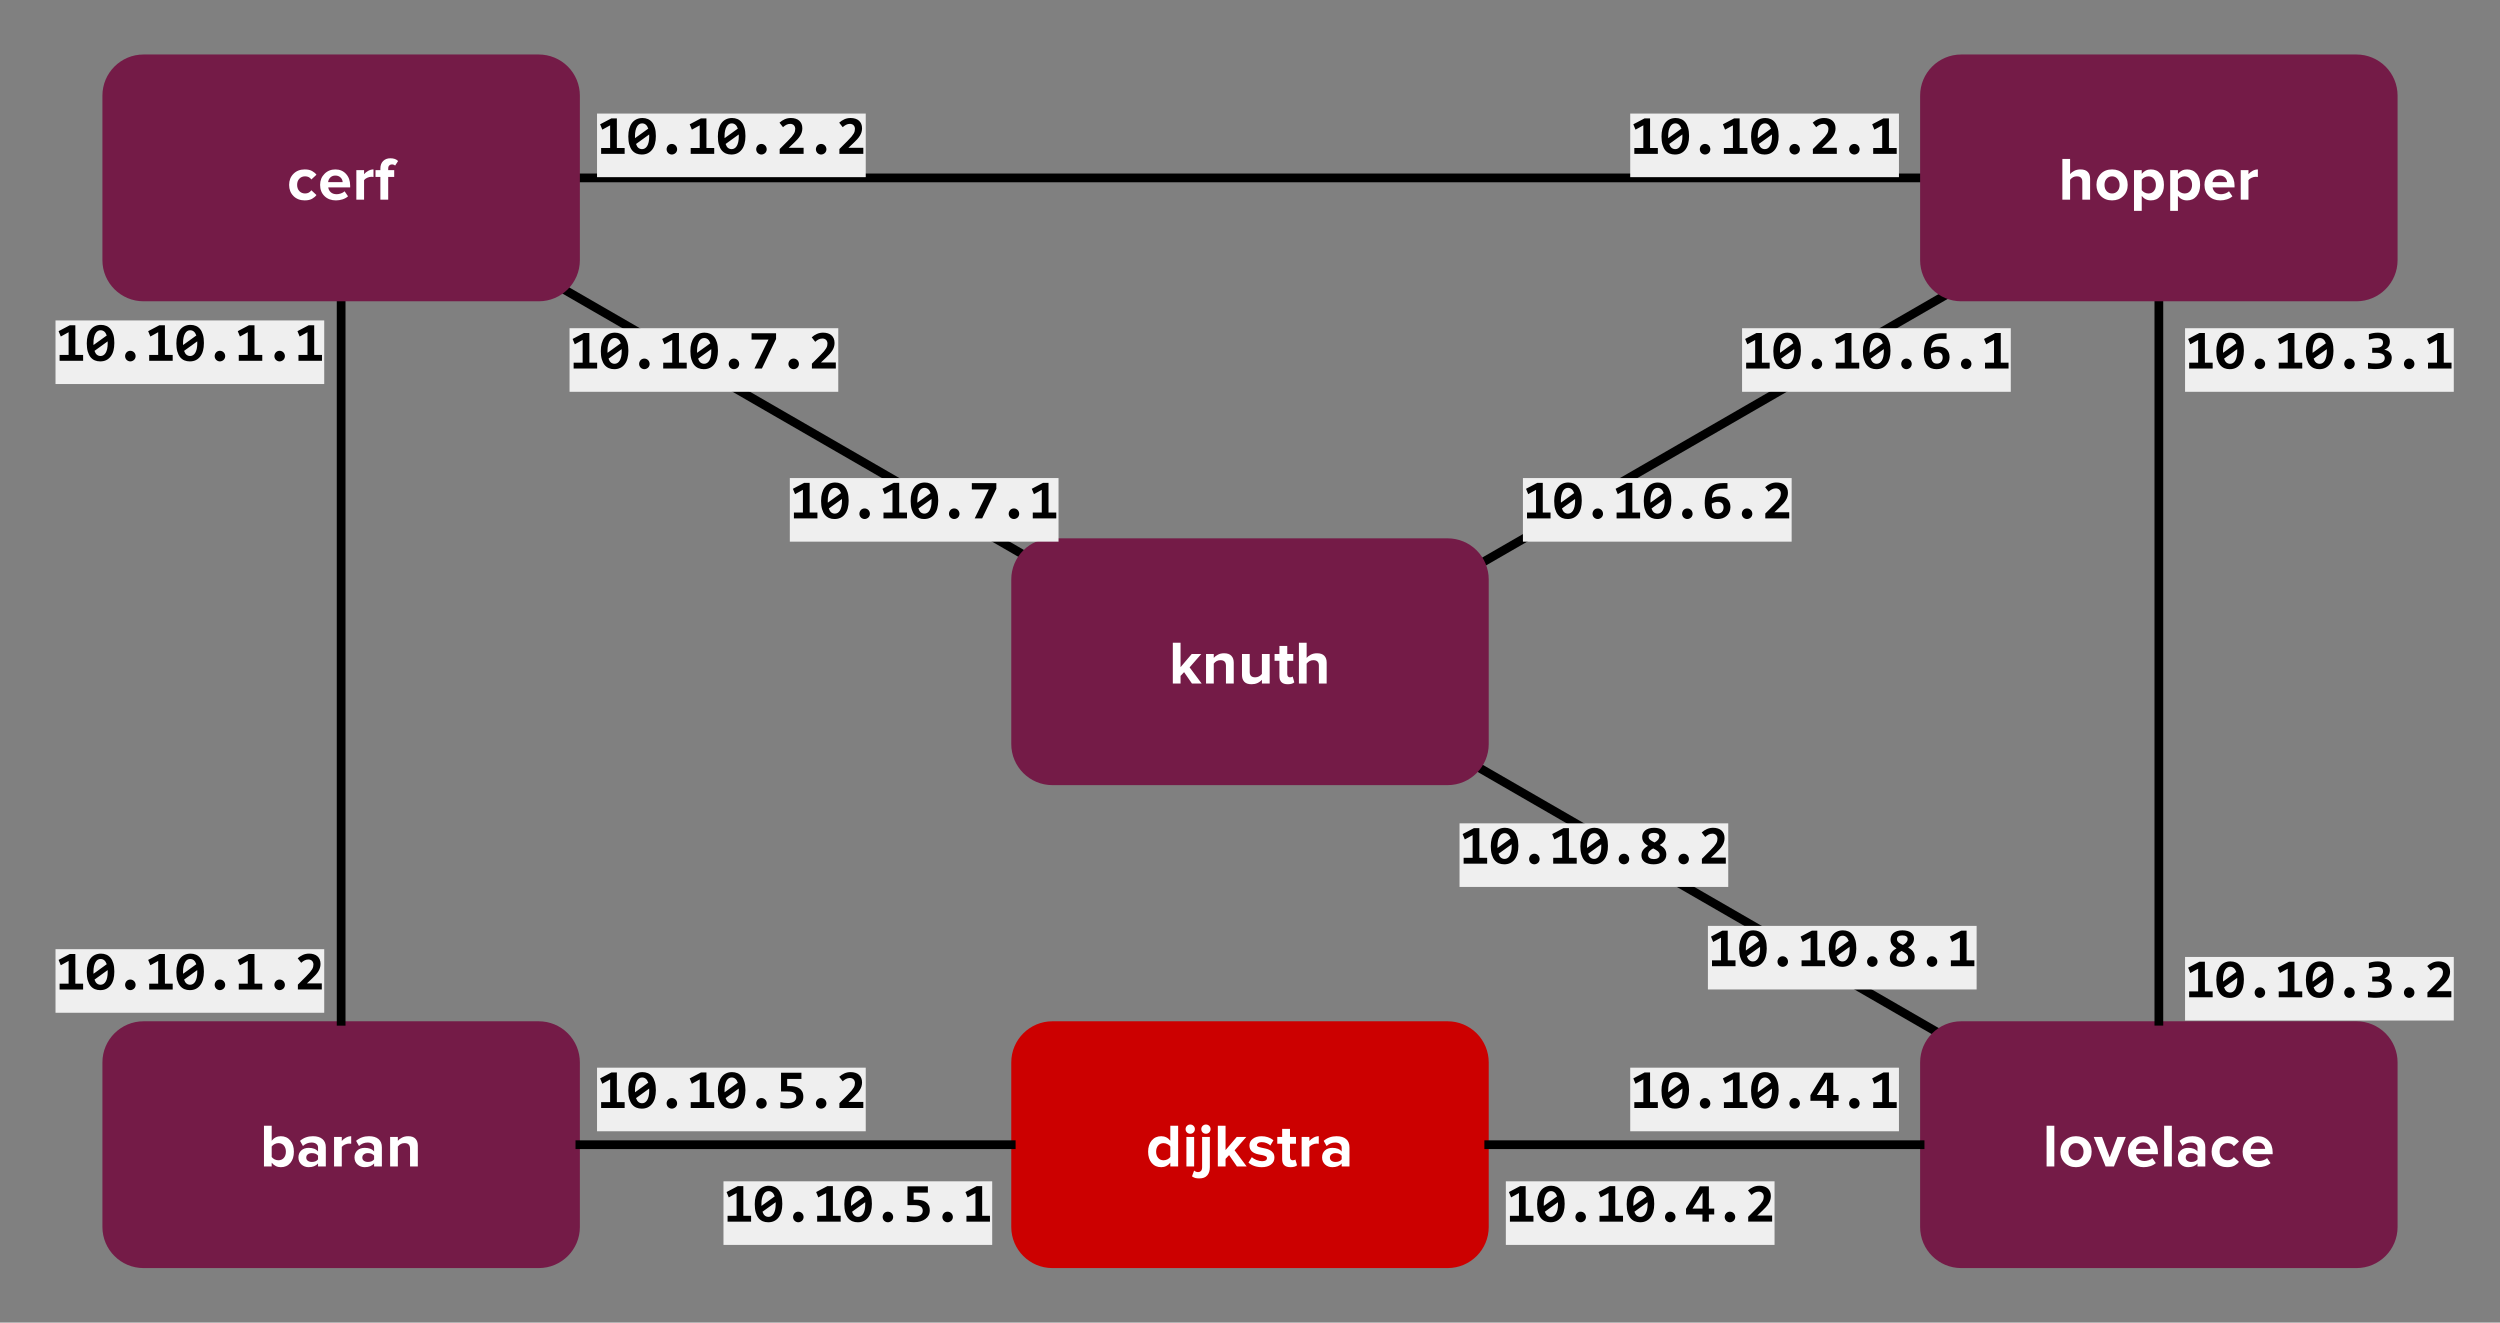 <?xml version="1.0" standalone="yes"?>

<svg version="1.1" viewBox="0.0 0.0 858.866 454.367" fill="none" stroke="none" stroke-linecap="square" stroke-miterlimit="10" xmlns="http://www.w3.org/2000/svg" xmlns:xlink="http://www.w3.org/1999/xlink"><rect x="0.0" y="0.0" width="858.866" height="454.367" fill="#808080" stroke="none"/><clipPath id="p.0"><path d="m0 0l858.866 0l0 454.367l-858.866 0l0 -454.367z" clip-rule="nonzero"></path></clipPath><g clip-path="url(#p.0)"><path fill="#000000" fill-opacity="0.0" d="m0 0l858.866 0l0 454.367l-858.866 0z" fill-rule="evenodd"></path><path fill="#000000" fill-opacity="0.0" d="m497.706 257.727l184.598 106.583" fill-rule="evenodd"></path><path stroke="#000000" stroke-width="3.0" stroke-linejoin="round" stroke-linecap="butt" d="m497.706 257.727l184.598 106.583" fill-rule="evenodd"></path><path fill="#000000" fill-opacity="0.0" d="m482.189 208.879l206.709 -119.339" fill-rule="evenodd"></path><path stroke="#000000" stroke-width="3.0" stroke-linejoin="round" stroke-linecap="butt" d="m482.189 208.879l206.709 -119.339" fill-rule="evenodd"></path><path fill="#cc0000" d="m347.417 364.99l0 0c0 -7.805 6.327 -14.132 14.132 -14.132l135.768 0c3.748 0 7.342 1.489 9.992 4.139c2.65 2.65 4.139 6.245 4.139 9.992l0 56.524c0 7.805 -6.327 14.132 -14.132 14.132l-135.768 0l0 0c-7.805 0 -14.132 -6.327 -14.132 -14.132z" fill-rule="evenodd"></path><path fill="#ffffff" d="m402.058 400.732l0 -1.297q-1.266 1.547 -3.125 1.547q-2.016 0 -3.266 -1.438q-1.234 -1.453 -1.234 -3.875q0 -2.391 1.234 -3.859q1.25 -1.469 3.266 -1.469q1.906 0 3.125 1.547l0 -5.156l2.688 0l0 14.0l-2.688 0zm-2.312 -2.125q0.672 0 1.312 -0.312q0.656 -0.328 1.0 -0.844l0 -3.578q-0.344 -0.516 -1.0 -0.828q-0.641 -0.328 -1.312 -0.328q-1.141 0 -1.859 0.812q-0.703 0.812 -0.703 2.141q0 1.281 0.688 2.109q0.703 0.828 1.875 0.828zm9.155 -9.109q-0.641 0 -1.125 -0.453q-0.469 -0.469 -0.469 -1.141q0 -0.672 0.469 -1.125q0.484 -0.453 1.125 -0.453q0.672 0 1.125 0.453q0.469 0.453 0.469 1.125q0 0.672 -0.469 1.141q-0.453 0.453 -1.125 0.453zm-1.312 11.234l0 -10.141l2.656 0l0 10.141l-2.656 0zm6.709 -11.234q-0.641 0 -1.125 -0.453q-0.469 -0.469 -0.469 -1.141q0 -0.672 0.469 -1.125q0.484 -0.453 1.125 -0.453q0.672 0 1.125 0.453q0.469 0.453 0.469 1.125q0 0.672 -0.469 1.141q-0.453 0.453 -1.125 0.453zm-2.266 15.344q-0.844 0 -1.375 -0.141q-0.547 -0.141 -1.156 -0.562l0.734 -2.0q0.609 0.531 1.359 0.531q0.609 0 1.0 -0.406q0.391 -0.391 0.391 -1.266l0 -10.406l2.656 0l0 10.406q0 1.75 -0.891 2.797q-0.891 1.047 -2.719 1.047zm12.912 -4.109l-2.688 -3.906l-1.219 1.297l0 2.609l-2.656 0l0 -14.0l2.656 0l0 8.375l3.844 -4.516l3.281 0l-4.016 4.594l4.141 5.547l-3.344 0zm8.504 0.25q-1.328 0 -2.547 -0.422q-1.203 -0.422 -2.0 -1.156l1.156 -1.859q0.609 0.562 1.609 0.969q1.016 0.406 1.906 0.406q1.688 0 1.688 -1.078q0 -0.422 -0.453 -0.625q-0.438 -0.219 -1.094 -0.375l-1.453 -0.281q-3.016 -0.656 -3.016 -3.031q0 -1.406 1.156 -2.297q1.172 -0.891 3.0 -0.891q2.375 0 4.094 1.375l-1.078 1.828q-0.453 -0.484 -1.25 -0.828q-0.797 -0.344 -1.75 -0.344q-0.734 0 -1.172 0.297q-0.422 0.297 -0.422 0.719q0 0.375 0.438 0.562q0.438 0.188 1.109 0.328q0.688 0.125 1.453 0.312q0.781 0.172 1.453 0.531q0.672 0.359 1.109 0.969q0.438 0.609 0.438 1.641q0 1.469 -1.203 2.359q-1.188 0.891 -3.172 0.891zm9.908 0q-2.875 0 -2.875 -2.766l0 -5.297l-1.672 0l0 -2.328l1.672 0l0 -2.781l2.688 0l0 2.781l2.062 0l0 2.328l-2.062 0l0 4.578q0 0.484 0.234 0.797q0.25 0.312 0.688 0.312q0.641 0 0.938 -0.297l0.562 2.016q-0.688 0.656 -2.234 0.656zm3.818 -0.25l0 -10.141l2.656 0l0 1.391q0.547 -0.672 1.422 -1.156q0.875 -0.484 1.812 -0.484l0 2.594l-0.734 -0.062q-0.703 0 -1.438 0.344q-0.719 0.328 -1.062 0.812l0 6.703l-2.656 0zm13.756 0l0 -1.047q-1.109 1.297 -3.203 1.297q-1.469 0 -2.5 -0.922q-1.031 -0.938 -1.031 -2.438q0 -1.484 0.969 -2.375q0.984 -0.906 2.562 -0.906q2.188 0 3.203 1.25l0 -1.375q0 -0.766 -0.609 -1.234q-0.609 -0.469 -1.609 -0.469q-1.688 0 -2.969 1.203l-1.0 -1.781q1.844 -1.594 4.438 -1.594q2.141 0 3.281 1.0q1.141 0.984 1.141 2.844l0 6.547l-2.672 0zm-2.141 -1.547q1.469 0 2.141 -0.891l0 -1.266q-0.672 -0.875 -2.141 -0.875q-0.797 0 -1.359 0.406q-0.547 0.391 -0.547 1.125q0 0.719 0.547 1.109q0.562 0.391 1.359 0.391z" fill-rule="nonzero"></path><path fill="#741b47" d="m659.651 364.99l0 0c0 -7.805 6.327 -14.132 14.131 -14.132l135.768 0c3.748 0 7.342 1.489 9.992 4.139c2.65 2.65 4.139 6.245 4.139 9.992l0 56.524c0 7.805 -6.327 14.132 -14.132 14.132l-135.768 0l0 0c-7.805 0 -14.131 -6.327 -14.131 -14.132z" fill-rule="evenodd"></path><path fill="#ffffff" d="m703.1 400.732l0 -14.0l2.656 0l0 14.0l-2.656 0zm10.099 0.25q-2.359 0 -3.859 -1.5q-1.5 -1.516 -1.5 -3.828q0 -2.312 1.5 -3.812q1.5 -1.5 3.859 -1.5q2.344 0 3.859 1.5q1.516 1.5 1.516 3.812q0 2.328 -1.516 3.828q-1.516 1.5 -3.859 1.5zm0 -2.375q1.156 0 1.875 -0.828q0.719 -0.828 0.719 -2.125q0 -1.266 -0.719 -2.094q-0.719 -0.844 -1.875 -0.844q-1.125 0 -1.859 0.812q-0.734 0.797 -0.734 2.125q0 1.344 0.734 2.156q0.734 0.797 1.859 0.797zm10.164 2.125l-4.078 -10.141l2.859 0l2.641 7.047l2.641 -7.047l2.891 0l-4.078 10.141l-2.875 0zm13.082 0.25q-2.391 0 -3.906 -1.469q-1.516 -1.484 -1.516 -3.859q0 -2.266 1.5 -3.781q1.5 -1.531 3.75 -1.531q2.25 0 3.656 1.547q1.422 1.531 1.422 4.031l0 0.594l-7.531 0q0.125 0.969 0.859 1.656q0.75 0.688 2.062 0.688q0.625 0 1.391 -0.25q0.781 -0.266 1.312 -0.75l1.172 1.719q-0.75 0.688 -1.875 1.047q-1.109 0.359 -2.297 0.359zm2.328 -6.281q-0.062 -1.0 -0.766 -1.625q-0.688 -0.625 -1.734 -0.625q-1.047 0 -1.719 0.641q-0.672 0.641 -0.781 1.609l5.0 0zm4.701 6.031l0 -14.0l2.656 0l0 14.0l-2.656 0zm11.474 0l0 -1.047q-1.109 1.297 -3.203 1.297q-1.469 0 -2.5 -0.922q-1.031 -0.938 -1.031 -2.438q0 -1.484 0.969 -2.375q0.984 -0.906 2.562 -0.906q2.188 0 3.203 1.25l0 -1.375q0 -0.766 -0.609 -1.234q-0.609 -0.469 -1.609 -0.469q-1.688 0 -2.969 1.203l-1.0 -1.781q1.844 -1.594 4.438 -1.594q2.141 0 3.281 1.0q1.141 0.984 1.141 2.844l0 6.547l-2.672 0zm-2.141 -1.547q1.469 0 2.141 -0.891l0 -1.266q-0.672 -0.875 -2.141 -0.875q-0.797 0 -1.359 0.406q-0.547 0.391 -0.547 1.125q0 0.719 0.547 1.109q0.562 0.391 1.359 0.391zm12.362 1.797q-2.391 0 -3.891 -1.5q-1.484 -1.516 -1.484 -3.828q0 -2.297 1.484 -3.797q1.5 -1.516 3.891 -1.516q1.562 0 2.531 0.562q0.984 0.562 1.484 1.266l-1.75 1.625q-0.734 -1.078 -2.141 -1.078q-1.219 0 -1.984 0.812q-0.766 0.797 -0.766 2.125q0 1.312 0.766 2.141q0.766 0.812 1.984 0.812q1.359 0 2.141 -1.094l1.75 1.625q-0.5 0.719 -1.484 1.281q-0.969 0.562 -2.531 0.562zm10.69 0q-2.391 0 -3.906 -1.469q-1.516 -1.484 -1.516 -3.859q0 -2.266 1.5 -3.781q1.5 -1.531 3.75 -1.531q2.25 0 3.656 1.547q1.422 1.531 1.422 4.031l0 0.594l-7.531 0q0.125 0.969 0.859 1.656q0.75 0.688 2.062 0.688q0.625 0 1.391 -0.25q0.781 -0.266 1.312 -0.75l1.172 1.719q-0.75 0.688 -1.875 1.047q-1.109 0.359 -2.297 0.359zm2.328 -6.281q-0.062 -1.0 -0.766 -1.625q-0.688 -0.625 -1.734 -0.625q-1.047 0 -1.719 0.641q-0.672 0.641 -0.781 1.609l5.0 0z" fill-rule="nonzero"></path><path fill="#741b47" d="m35.184 364.99l0 0c0 -7.805 6.327 -14.132 14.132 -14.132l135.768 0c3.748 0 7.342 1.489 9.992 4.139c2.65 2.65 4.139 6.245 4.139 9.992l0 56.524c0 7.805 -6.327 14.132 -14.132 14.132l-135.768 0l0 0c-7.805 0 -14.132 -6.327 -14.132 -14.132z" fill-rule="evenodd"></path><path fill="#ffffff" d="m93.34 397.482q0.344 0.484 0.984 0.812q0.656 0.312 1.312 0.312q1.172 0 1.875 -0.797q0.703 -0.812 0.703 -2.141q0 -1.328 -0.703 -2.141q-0.703 -0.812 -1.875 -0.812q-0.656 0 -1.312 0.344q-0.641 0.328 -0.984 0.828l0 3.594zm-2.656 3.25l0 -14.0l2.656 0l0 5.156q1.219 -1.547 3.141 -1.547q2.016 0 3.25 1.469q1.234 1.469 1.234 3.859q0 2.422 -1.234 3.875q-1.234 1.438 -3.25 1.438q-1.875 0 -3.141 -1.547l0 1.297l-2.656 0zm18.576 0l0 -1.047q-1.109 1.297 -3.203 1.297q-1.469 0 -2.5 -0.922q-1.031 -0.938 -1.031 -2.438q0 -1.484 0.969 -2.375q0.984 -0.906 2.562 -0.906q2.188 0 3.203 1.25l0 -1.375q0 -0.766 -0.609 -1.234q-0.609 -0.469 -1.609 -0.469q-1.688 0 -2.969 1.203l-1.0 -1.781q1.844 -1.594 4.438 -1.594q2.141 0 3.281 1.0q1.141 0.984 1.141 2.844l0 6.547l-2.672 0zm-2.141 -1.547q1.469 0 2.141 -0.891l0 -1.266q-0.672 -0.875 -2.141 -0.875q-0.797 0 -1.359 0.406q-0.547 0.391 -0.547 1.125q0 0.719 0.547 1.109q0.562 0.391 1.359 0.391zm7.644 1.547l0 -10.141l2.656 0l0 1.391q0.547 -0.672 1.422 -1.156q0.875 -0.484 1.812 -0.484l0 2.594l-0.734 -0.062q-0.703 0 -1.438 0.344q-0.719 0.328 -1.062 0.812l0 6.703l-2.656 0zm13.756 0l0 -1.047q-1.109 1.297 -3.203 1.297q-1.469 0 -2.5 -0.922q-1.031 -0.938 -1.031 -2.438q0 -1.484 0.969 -2.375q0.984 -0.906 2.562 -0.906q2.188 0 3.203 1.25l0 -1.375q0 -0.766 -0.609 -1.234q-0.609 -0.469 -1.609 -0.469q-1.688 0 -2.969 1.203l-1.0 -1.781q1.844 -1.594 4.438 -1.594q2.141 0 3.281 1.0q1.141 0.984 1.141 2.844l0 6.547l-2.672 0zm-2.141 -1.547q1.469 0 2.141 -0.891l0 -1.266q-0.672 -0.875 -2.141 -0.875q-0.797 0 -1.359 0.406q-0.547 0.391 -0.547 1.125q0 0.719 0.547 1.109q0.562 0.391 1.359 0.391zm14.487 1.547l0 -6.125q0 -1.891 -1.875 -1.891q-1.453 0 -2.312 1.188l0 6.828l-2.656 0l0 -10.141l2.656 0l0 1.328q0.484 -0.594 1.391 -1.078q0.906 -0.5 2.156 -0.5q1.688 0 2.5 0.875q0.812 0.859 0.812 2.359l0 7.156l-2.672 0z" fill-rule="nonzero"></path><path fill="#000000" fill-opacity="0.0" d="m199.215 61.115l460.441 0" fill-rule="evenodd"></path><path stroke="#000000" stroke-width="3.0" stroke-linejoin="round" stroke-linecap="butt" d="m199.215 61.115l460.441 0" fill-rule="evenodd"></path><path fill="#000000" fill-opacity="0.0" d="m741.667 103.509l0 247.339" fill-rule="evenodd"></path><path stroke="#000000" stroke-width="3.0" stroke-linejoin="round" stroke-linecap="butt" d="m741.667 103.509l0 247.339" fill-rule="evenodd"></path><path fill="#000000" fill-opacity="0.0" d="m117.199 350.858l0 -247.339" fill-rule="evenodd"></path><path stroke="#000000" stroke-width="3.0" stroke-linejoin="round" stroke-linecap="butt" d="m117.199 350.858l0 -247.339" fill-rule="evenodd"></path><path fill="#000000" fill-opacity="0.0" d="m199.215 393.252l148.189 0" fill-rule="evenodd"></path><path stroke="#000000" stroke-width="3.0" stroke-linejoin="round" stroke-linecap="butt" d="m199.215 393.252l148.189 0" fill-rule="evenodd"></path><path fill="#000000" fill-opacity="0.0" d="m511.449 393.252l148.189 0" fill-rule="evenodd"></path><path stroke="#000000" stroke-width="3.0" stroke-linejoin="round" stroke-linecap="butt" d="m511.449 393.252l148.189 0" fill-rule="evenodd"></path><path fill="#741b47" d="m659.651 32.853l0 0c0 -7.805 6.327 -14.132 14.131 -14.132l135.768 0c3.748 0 7.342 1.489 9.992 4.139c2.65 2.65 4.139 6.245 4.139 9.992l0 56.524c0 7.805 -6.327 14.132 -14.132 14.132l-135.768 0l0 0c-7.805 0 -14.131 -6.327 -14.131 -14.132z" fill-rule="evenodd"></path><path fill="#ffffff" d="m715.377 68.595l0 -6.172q0 -1.844 -1.891 -1.844q-1.391 0 -2.312 1.188l0 6.828l-2.656 0l0 -14.0l2.656 0l0 5.188q0.484 -0.594 1.391 -1.078q0.922 -0.5 2.188 -0.5q1.672 0 2.484 0.859q0.812 0.844 0.812 2.328l0 7.203l-2.672 0zm10.214 0.25q-2.359 0 -3.859 -1.5q-1.5 -1.516 -1.5 -3.828q0 -2.312 1.5 -3.812q1.5 -1.5 3.859 -1.5q2.344 0 3.859 1.5q1.516 1.5 1.516 3.812q0 2.328 -1.516 3.828q-1.516 1.5 -3.859 1.5zm0 -2.375q1.156 0 1.875 -0.828q0.719 -0.828 0.719 -2.125q0 -1.266 -0.719 -2.094q-0.719 -0.844 -1.875 -0.844q-1.125 0 -1.859 0.812q-0.734 0.797 -0.734 2.125q0 1.344 0.734 2.156q0.734 0.797 1.859 0.797zm13.336 2.375q-1.953 0 -3.141 -1.547l0 5.156l-2.656 0l0 -14.0l2.656 0l0 1.281q1.219 -1.531 3.141 -1.531q2.016 0 3.25 1.422q1.234 1.406 1.234 3.891q0 2.438 -1.234 3.891q-1.219 1.438 -3.25 1.438zm-0.844 -2.375q1.156 0 1.859 -0.812q0.703 -0.828 0.703 -2.141q0 -1.328 -0.703 -2.125q-0.703 -0.812 -1.859 -0.812q-0.656 0 -1.312 0.344q-0.641 0.328 -0.984 0.812l0 3.578q0.344 0.484 0.984 0.828q0.656 0.328 1.312 0.328zm13.278 2.375q-1.953 0 -3.141 -1.547l0 5.156l-2.656 0l0 -14.0l2.656 0l0 1.281q1.219 -1.531 3.141 -1.531q2.016 0 3.25 1.422q1.234 1.406 1.234 3.891q0 2.438 -1.234 3.891q-1.219 1.438 -3.25 1.438zm-0.844 -2.375q1.156 0 1.859 -0.812q0.703 -0.828 0.703 -2.141q0 -1.328 -0.703 -2.125q-0.703 -0.812 -1.859 -0.812q-0.656 0 -1.312 0.344q-0.641 0.328 -0.984 0.812l0 3.578q0.344 0.484 0.984 0.828q0.656 0.328 1.312 0.328zm12.247 2.375q-2.391 0 -3.906 -1.469q-1.516 -1.484 -1.516 -3.859q0 -2.266 1.5 -3.781q1.5 -1.531 3.75 -1.531q2.25 0 3.656 1.547q1.422 1.531 1.422 4.031l0 0.594l-7.531 0q0.125 0.969 0.859 1.656q0.75 0.688 2.062 0.688q0.625 0 1.391 -0.25q0.781 -0.266 1.312 -0.75l1.172 1.719q-0.75 0.688 -1.875 1.047q-1.109 0.359 -2.297 0.359zm2.328 -6.281q-0.062 -1.0 -0.766 -1.625q-0.688 -0.625 -1.734 -0.625q-1.047 0 -1.719 0.641q-0.672 0.641 -0.781 1.609l5.0 0zm4.701 6.031l0 -10.141l2.656 0l0 1.391q0.547 -0.672 1.422 -1.156q0.875 -0.484 1.812 -0.484l0 2.594l-0.734 -0.062q-0.703 0 -1.438 0.344q-0.719 0.328 -1.062 0.812l0 6.703l-2.656 0z" fill-rule="nonzero"></path><path fill="#000000" fill-opacity="0.0" d="m176.625 89.541l191.843 110.772" fill-rule="evenodd"></path><path stroke="#000000" stroke-width="3.0" stroke-linejoin="round" stroke-linecap="butt" d="m176.625 89.541l191.843 110.772" fill-rule="evenodd"></path><path fill="#741b47" d="m347.417 199.076l0 0c0 -7.805 6.327 -14.132 14.132 -14.132l135.768 0c3.748 0 7.342 1.489 9.992 4.139c2.65 2.65 4.139 6.245 4.139 9.992l0 56.524c0 7.805 -6.327 14.132 -14.132 14.132l-135.768 0l0 0c-7.805 0 -14.132 -6.327 -14.132 -14.132z" fill-rule="evenodd"></path><path fill="#ffffff" d="m409.48 234.819l-2.688 -3.906l-1.219 1.297l0 2.609l-2.656 0l0 -14.0l2.656 0l0 8.375l3.844 -4.516l3.281 0l-4.016 4.594l4.141 5.547l-3.344 0zm11.692 0l0 -6.125q0 -1.891 -1.875 -1.891q-1.453 0 -2.312 1.188l0 6.828l-2.656 0l0 -10.141l2.656 0l0 1.328q0.484 -0.594 1.391 -1.078q0.906 -0.5 2.156 -0.5q1.688 0 2.5 0.875q0.812 0.859 0.812 2.359l0 7.156l-2.672 0zm12.349 0l0 -1.281q-1.375 1.531 -3.578 1.531q-1.672 0 -2.469 -0.844q-0.797 -0.859 -0.797 -2.344l0 -7.203l2.656 0l0 6.156q0 1.859 1.875 1.859q1.359 0 2.312 -1.156l0 -6.859l2.672 0l0 10.141l-2.672 0zm8.896 0.25q-2.875 0 -2.875 -2.766l0 -5.297l-1.672 0l0 -2.328l1.672 0l0 -2.781l2.688 0l0 2.781l2.062 0l0 2.328l-2.062 0l0 4.578q0 0.484 0.234 0.797q0.25 0.312 0.688 0.312q0.641 0 0.938 -0.297l0.562 2.016q-0.688 0.656 -2.234 0.656zm10.678 -0.25l0 -6.172q0 -1.844 -1.891 -1.844q-1.391 0 -2.312 1.188l0 6.828l-2.656 0l0 -14.0l2.656 0l0 5.188q0.484 -0.594 1.391 -1.078q0.922 -0.5 2.188 -0.5q1.672 0 2.484 0.859q0.812 0.844 0.812 2.328l0 7.203l-2.672 0z" fill-rule="nonzero"></path><path fill="#741b47" d="m35.184 32.853l0 0c0 -7.805 6.327 -14.132 14.132 -14.132l135.768 0c3.748 0 7.342 1.489 9.992 4.139c2.65 2.65 4.139 6.245 4.139 9.992l0 56.524c0 7.805 -6.327 14.132 -14.132 14.132l-135.768 0l0 0c-7.805 0 -14.132 -6.327 -14.132 -14.132z" fill-rule="evenodd"></path><path fill="#ffffff" d="m104.701 68.845q-2.391 0 -3.891 -1.5q-1.484 -1.516 -1.484 -3.828q0 -2.297 1.484 -3.797q1.5 -1.516 3.891 -1.516q1.562 0 2.531 0.562q0.984 0.562 1.484 1.266l-1.75 1.625q-0.734 -1.078 -2.141 -1.078q-1.219 0 -1.984 0.812q-0.766 0.797 -0.766 2.125q0 1.312 0.766 2.141q0.766 0.812 1.984 0.812q1.359 0 2.141 -1.094l1.75 1.625q-0.5 0.719 -1.484 1.281q-0.969 0.562 -2.531 0.562zm10.69 0q-2.391 0 -3.906 -1.469q-1.516 -1.484 -1.516 -3.859q0 -2.266 1.5 -3.781q1.5 -1.531 3.75 -1.531q2.25 0 3.656 1.547q1.422 1.531 1.422 4.031l0 0.594l-7.531 0q0.125 0.969 0.859 1.656q0.75 0.688 2.062 0.688q0.625 0 1.391 -0.25q0.781 -0.266 1.312 -0.75l1.172 1.719q-0.75 0.688 -1.875 1.047q-1.109 0.359 -2.297 0.359zm2.328 -6.281q-0.062 -1.0 -0.766 -1.625q-0.688 -0.625 -1.734 -0.625q-1.047 0 -1.719 0.641q-0.672 0.641 -0.781 1.609l5.0 0zm4.701 6.031l0 -10.141l2.656 0l0 1.391q0.547 -0.672 1.422 -1.156q0.875 -0.484 1.812 -0.484l0 2.594l-0.734 -0.062q-0.703 0 -1.438 0.344q-0.719 0.328 -1.062 0.812l0 6.703l-2.656 0zm8.256 0l0 -7.812l-1.672 0l0 -2.328l1.672 0l0 -0.547q0 -1.641 0.938 -2.578q0.953 -0.953 2.484 -0.953q1.797 0 2.656 0.953l-1.016 1.562q-0.422 -0.406 -1.109 -0.406q-0.547 0 -0.906 0.359q-0.359 0.344 -0.359 1.062l0 0.547l2.062 0l0 2.328l-2.062 0l0 7.812l-2.688 0z" fill-rule="nonzero"></path><path fill="#000000" fill-opacity="0.0" d="m193.36 30.785l115.811 0l0 30.331l-115.811 0z" fill-rule="evenodd"></path><path fill="#efefef" d="m205.107 39.015l92.316 0l0 21.845l-92.316 0l0 -21.845z" fill-rule="nonzero"></path><path fill="#000000" d="m206.514 52.87l0 -2.016l3.094 0l0 -7.797l-2.688 1.484l-0.75 -1.844l3.859 -2.031l1.891 0l0 10.188l2.672 0l0 2.016l-8.078 0zm18.804 -6.109q0 1.484 -0.328 2.672q-0.312 1.172 -0.953 1.984q-0.625 0.812 -1.531 1.25q-0.891 0.422 -2.047 0.422q-1.0 0 -1.844 -0.344q-0.844 -0.359 -1.469 -1.109q-0.609 -0.766 -0.953 -1.938q-0.344 -1.188 -0.344 -2.828q0 -1.5 0.328 -2.672q0.344 -1.188 0.953 -1.984q0.625 -0.812 1.531 -1.234q0.922 -0.438 2.062 -0.438q1.0 0 1.844 0.359q0.844 0.344 1.453 1.094q0.609 0.75 0.953 1.938q0.344 1.172 0.344 2.828zm-7.172 0.031q0 0.188 0 0.359q0 0.156 0.016 0.312l4.547 -3.281q-0.328 -0.922 -0.859 -1.359q-0.531 -0.438 -1.266 -0.438q-0.516 0 -0.969 0.266q-0.438 0.266 -0.766 0.812q-0.328 0.547 -0.516 1.375q-0.188 0.828 -0.188 1.953zm4.891 0.031q0 -0.156 -0.016 -0.312q0 -0.156 0 -0.312l-4.516 3.266q0.297 0.906 0.828 1.344q0.547 0.422 1.25 0.422q0.531 0 0.969 -0.266q0.453 -0.266 0.781 -0.797q0.328 -0.547 0.516 -1.375q0.188 -0.844 0.188 -1.969zm7.757 2.625q0.391 0 0.719 0.141q0.328 0.141 0.578 0.391q0.25 0.25 0.391 0.594q0.141 0.328 0.141 0.703q0 0.375 -0.141 0.703q-0.141 0.328 -0.391 0.578q-0.25 0.234 -0.578 0.375q-0.328 0.156 -0.719 0.156q-0.375 0 -0.703 -0.156q-0.328 -0.141 -0.562 -0.375q-0.234 -0.25 -0.375 -0.578q-0.141 -0.328 -0.141 -0.703q0 -0.375 0.141 -0.703q0.141 -0.344 0.375 -0.594q0.234 -0.25 0.562 -0.391q0.328 -0.141 0.703 -0.141zm6.492 3.422l0 -2.016l3.094 0l0 -7.797l-2.688 1.484l-0.75 -1.844l3.859 -2.031l1.891 0l0 10.188l2.672 0l0 2.016l-8.078 0zm18.804 -6.109q0 1.484 -0.328 2.672q-0.312 1.172 -0.953 1.984q-0.625 0.812 -1.531 1.25q-0.891 0.422 -2.047 0.422q-1.0 0 -1.844 -0.344q-0.844 -0.359 -1.469 -1.109q-0.609 -0.766 -0.953 -1.938q-0.344 -1.188 -0.344 -2.828q0 -1.5 0.328 -2.672q0.344 -1.188 0.953 -1.984q0.625 -0.812 1.531 -1.234q0.922 -0.438 2.062 -0.438q1.0 0 1.844 0.359q0.844 0.344 1.453 1.094q0.609 0.75 0.953 1.938q0.344 1.172 0.344 2.828zm-7.172 0.031q0 0.188 0 0.359q0 0.156 0.016 0.312l4.547 -3.281q-0.328 -0.922 -0.859 -1.359q-0.531 -0.438 -1.266 -0.438q-0.516 0 -0.969 0.266q-0.438 0.266 -0.766 0.812q-0.328 0.547 -0.516 1.375q-0.188 0.828 -0.188 1.953zm4.891 0.031q0 -0.156 -0.016 -0.312q0 -0.156 0 -0.312l-4.516 3.266q0.297 0.906 0.828 1.344q0.547 0.422 1.25 0.422q0.531 0 0.969 -0.266q0.453 -0.266 0.781 -0.797q0.328 -0.547 0.516 -1.375q0.188 -0.844 0.188 -1.969zm7.757 2.625q0.391 0 0.719 0.141q0.328 0.141 0.578 0.391q0.25 0.25 0.391 0.594q0.141 0.328 0.141 0.703q0 0.375 -0.141 0.703q-0.141 0.328 -0.391 0.578q-0.25 0.234 -0.578 0.375q-0.328 0.156 -0.719 0.156q-0.375 0 -0.703 -0.156q-0.328 -0.141 -0.562 -0.375q-0.234 -0.25 -0.375 -0.578q-0.141 -0.328 -0.141 -0.703q0 -0.375 0.141 -0.703q0.141 -0.344 0.375 -0.594q0.234 -0.25 0.562 -0.391q0.328 -0.141 0.703 -0.141zm6.289 3.422l0 -1.672l2.859 -2.859q0.812 -0.812 1.297 -1.391q0.484 -0.594 0.75 -1.047q0.266 -0.469 0.344 -0.844q0.094 -0.391 0.094 -0.812q0 -0.344 -0.125 -0.656q-0.109 -0.312 -0.328 -0.531q-0.203 -0.234 -0.531 -0.359q-0.328 -0.141 -0.734 -0.141q-0.719 0 -1.328 0.312q-0.609 0.312 -1.156 0.828l-1.203 -1.547q0.797 -0.734 1.781 -1.172q0.984 -0.438 2.141 -0.438q0.891 0 1.609 0.234q0.719 0.219 1.234 0.672q0.516 0.438 0.797 1.109q0.281 0.656 0.281 1.531q0 0.734 -0.203 1.359q-0.188 0.625 -0.562 1.219q-0.359 0.594 -0.906 1.188q-0.547 0.594 -1.234 1.25l-1.766 1.672l5.109 0l0 2.094l-8.219 0zm14.226 -3.422q0.391 0 0.719 0.141q0.328 0.141 0.578 0.391q0.25 0.25 0.391 0.594q0.141 0.328 0.141 0.703q0 0.375 -0.141 0.703q-0.141 0.328 -0.391 0.578q-0.25 0.234 -0.578 0.375q-0.328 0.156 -0.719 0.156q-0.375 0 -0.703 -0.156q-0.328 -0.141 -0.562 -0.375q-0.234 -0.25 -0.375 -0.578q-0.141 -0.328 -0.141 -0.703q0 -0.375 0.141 -0.703q0.141 -0.344 0.375 -0.594q0.234 -0.25 0.562 -0.391q0.328 -0.141 0.703 -0.141zm6.289 3.422l0 -1.672l2.859 -2.859q0.812 -0.812 1.297 -1.391q0.484 -0.594 0.75 -1.047q0.266 -0.469 0.344 -0.844q0.094 -0.391 0.094 -0.812q0 -0.344 -0.125 -0.656q-0.109 -0.312 -0.328 -0.531q-0.203 -0.234 -0.531 -0.359q-0.328 -0.141 -0.734 -0.141q-0.719 0 -1.328 0.312q-0.609 0.312 -1.156 0.828l-1.203 -1.547q0.797 -0.734 1.781 -1.172q0.984 -0.438 2.141 -0.438q0.891 0 1.609 0.234q0.719 0.219 1.234 0.672q0.516 0.438 0.797 1.109q0.281 0.656 0.281 1.531q0 0.734 -0.203 1.359q-0.188 0.625 -0.562 1.219q-0.359 0.594 -0.906 1.188q-0.547 0.594 -1.234 1.25l-1.766 1.672l5.109 0l0 2.094l-8.219 0z" fill-rule="nonzero"></path><path fill="#000000" fill-opacity="0.0" d="m548.312 30.785l115.811 0l0 30.331l-115.811 0z" fill-rule="evenodd"></path><path fill="#efefef" d="m560.06 39.015l92.316 0l0 21.845l-92.316 0l0 -21.845z" fill-rule="nonzero"></path><path fill="#000000" d="m561.466 52.87l0 -2.016l3.094 0l0 -7.797l-2.688 1.484l-0.75 -1.844l3.859 -2.031l1.891 0l0 10.188l2.672 0l0 2.016l-8.078 0zm18.804 -6.109q0 1.484 -0.328 2.672q-0.312 1.172 -0.953 1.984q-0.625 0.812 -1.531 1.25q-0.891 0.422 -2.047 0.422q-1.0 0 -1.844 -0.344q-0.844 -0.359 -1.469 -1.109q-0.609 -0.766 -0.953 -1.938q-0.344 -1.188 -0.344 -2.828q0 -1.5 0.328 -2.672q0.344 -1.188 0.953 -1.984q0.625 -0.812 1.531 -1.234q0.922 -0.438 2.062 -0.438q1.0 0 1.844 0.359q0.844 0.344 1.453 1.094q0.609 0.75 0.953 1.938q0.344 1.172 0.344 2.828zm-7.172 0.031q0 0.188 0 0.359q0 0.156 0.016 0.312l4.547 -3.281q-0.328 -0.922 -0.859 -1.359q-0.531 -0.438 -1.266 -0.438q-0.516 0 -0.969 0.266q-0.438 0.266 -0.766 0.812q-0.328 0.547 -0.516 1.375q-0.188 0.828 -0.188 1.953zm4.891 0.031q0 -0.156 -0.016 -0.312q0 -0.156 0 -0.312l-4.516 3.266q0.297 0.906 0.828 1.344q0.547 0.422 1.25 0.422q0.531 0 0.969 -0.266q0.453 -0.266 0.781 -0.797q0.328 -0.547 0.516 -1.375q0.188 -0.844 0.188 -1.969zm7.757 2.625q0.391 0 0.719 0.141q0.328 0.141 0.578 0.391q0.25 0.25 0.391 0.594q0.141 0.328 0.141 0.703q0 0.375 -0.141 0.703q-0.141 0.328 -0.391 0.578q-0.25 0.234 -0.578 0.375q-0.328 0.156 -0.719 0.156q-0.375 0 -0.703 -0.156q-0.328 -0.141 -0.562 -0.375q-0.234 -0.25 -0.375 -0.578q-0.141 -0.328 -0.141 -0.703q0 -0.375 0.141 -0.703q0.141 -0.344 0.375 -0.594q0.234 -0.25 0.562 -0.391q0.328 -0.141 0.703 -0.141zm6.492 3.422l0 -2.016l3.094 0l0 -7.797l-2.688 1.484l-0.75 -1.844l3.859 -2.031l1.891 0l0 10.188l2.672 0l0 2.016l-8.078 0zm18.804 -6.109q0 1.484 -0.328 2.672q-0.312 1.172 -0.953 1.984q-0.625 0.812 -1.531 1.25q-0.891 0.422 -2.047 0.422q-1.0 0 -1.844 -0.344q-0.844 -0.359 -1.469 -1.109q-0.609 -0.766 -0.953 -1.938q-0.344 -1.188 -0.344 -2.828q0 -1.5 0.328 -2.672q0.344 -1.188 0.953 -1.984q0.625 -0.812 1.531 -1.234q0.922 -0.438 2.062 -0.438q1.0 0 1.844 0.359q0.844 0.344 1.453 1.094q0.609 0.75 0.953 1.938q0.344 1.172 0.344 2.828zm-7.172 0.031q0 0.188 0 0.359q0 0.156 0.016 0.312l4.547 -3.281q-0.328 -0.922 -0.859 -1.359q-0.531 -0.438 -1.266 -0.438q-0.516 0 -0.969 0.266q-0.438 0.266 -0.766 0.812q-0.328 0.547 -0.516 1.375q-0.188 0.828 -0.188 1.953zm4.891 0.031q0 -0.156 -0.016 -0.312q0 -0.156 0 -0.312l-4.516 3.266q0.297 0.906 0.828 1.344q0.547 0.422 1.25 0.422q0.531 0 0.969 -0.266q0.453 -0.266 0.781 -0.797q0.328 -0.547 0.516 -1.375q0.188 -0.844 0.188 -1.969zm7.757 2.625q0.391 0 0.719 0.141q0.328 0.141 0.578 0.391q0.25 0.25 0.391 0.594q0.141 0.328 0.141 0.703q0 0.375 -0.141 0.703q-0.141 0.328 -0.391 0.578q-0.25 0.234 -0.578 0.375q-0.328 0.156 -0.719 0.156q-0.375 0 -0.703 -0.156q-0.328 -0.141 -0.562 -0.375q-0.234 -0.25 -0.375 -0.578q-0.141 -0.328 -0.141 -0.703q0 -0.375 0.141 -0.703q0.141 -0.344 0.375 -0.594q0.234 -0.25 0.562 -0.391q0.328 -0.141 0.703 -0.141zm6.289 3.422l0 -1.672l2.859 -2.859q0.812 -0.812 1.297 -1.391q0.484 -0.594 0.75 -1.047q0.266 -0.469 0.344 -0.844q0.094 -0.391 0.094 -0.812q0 -0.344 -0.125 -0.656q-0.109 -0.312 -0.328 -0.531q-0.203 -0.234 -0.531 -0.359q-0.328 -0.141 -0.734 -0.141q-0.719 0 -1.328 0.312q-0.609 0.312 -1.156 0.828l-1.203 -1.547q0.797 -0.734 1.781 -1.172q0.984 -0.438 2.141 -0.438q0.891 0 1.609 0.234q0.719 0.219 1.234 0.672q0.516 0.438 0.797 1.109q0.281 0.656 0.281 1.531q0 0.734 -0.203 1.359q-0.188 0.625 -0.562 1.219q-0.359 0.594 -0.906 1.188q-0.547 0.594 -1.234 1.25l-1.766 1.672l5.109 0l0 2.094l-8.219 0zm14.226 -3.422q0.391 0 0.719 0.141q0.328 0.141 0.578 0.391q0.25 0.25 0.391 0.594q0.141 0.328 0.141 0.703q0 0.375 -0.141 0.703q-0.141 0.328 -0.391 0.578q-0.25 0.234 -0.578 0.375q-0.328 0.156 -0.719 0.156q-0.375 0 -0.703 -0.156q-0.328 -0.141 -0.562 -0.375q-0.234 -0.25 -0.375 -0.578q-0.141 -0.328 -0.141 -0.703q0 -0.375 0.141 -0.703q0.141 -0.344 0.375 -0.594q0.234 -0.25 0.562 -0.391q0.328 -0.141 0.703 -0.141zm6.492 3.422l0 -2.016l3.094 0l0 -7.797l-2.688 1.484l-0.75 -1.844l3.859 -2.031l1.891 0l0 10.188l2.672 0l0 2.016l-8.078 0z" fill-rule="nonzero"></path><path fill="#000000" fill-opacity="0.0" d="m1.811 101.856l126.835 0l0 30.331l-126.835 0z" fill-rule="evenodd"></path><path fill="#efefef" d="m19.071 110.085l92.316 0l0 21.845l-92.316 0l0 -21.845z" fill-rule="nonzero"></path><path fill="#000000" d="m20.477 123.941l0 -2.016l3.094 0l0 -7.797l-2.688 1.484l-0.75 -1.844l3.859 -2.031l1.891 0l0 10.188l2.672 0l0 2.016l-8.078 0zm18.804 -6.109q0 1.484 -0.328 2.672q-0.312 1.172 -0.953 1.984q-0.625 0.812 -1.531 1.25q-0.891 0.422 -2.047 0.422q-1.0 0 -1.844 -0.344q-0.844 -0.359 -1.469 -1.109q-0.609 -0.766 -0.953 -1.938q-0.344 -1.188 -0.344 -2.828q0 -1.5 0.328 -2.672q0.344 -1.188 0.953 -1.984q0.625 -0.812 1.531 -1.234q0.922 -0.438 2.062 -0.438q1.0 0 1.844 0.359q0.844 0.344 1.453 1.094q0.609 0.75 0.953 1.938q0.344 1.172 0.344 2.828zm-7.172 0.031q0 0.188 0 0.359q0 0.156 0.016 0.312l4.547 -3.281q-0.328 -0.922 -0.859 -1.359q-0.531 -0.438 -1.266 -0.438q-0.516 0 -0.969 0.266q-0.438 0.266 -0.766 0.812q-0.328 0.547 -0.516 1.375q-0.188 0.828 -0.188 1.953zm4.891 0.031q0 -0.156 -0.016 -0.312q0 -0.156 0 -0.312l-4.516 3.266q0.297 0.906 0.828 1.344q0.547 0.422 1.25 0.422q0.531 0 0.969 -0.266q0.453 -0.266 0.781 -0.797q0.328 -0.547 0.516 -1.375q0.188 -0.844 0.188 -1.969zm7.757 2.625q0.391 0 0.719 0.141q0.328 0.141 0.578 0.391q0.25 0.25 0.391 0.594q0.141 0.328 0.141 0.703q0 0.375 -0.141 0.703q-0.141 0.328 -0.391 0.578q-0.25 0.234 -0.578 0.375q-0.328 0.156 -0.719 0.156q-0.375 0 -0.703 -0.156q-0.328 -0.141 -0.562 -0.375q-0.234 -0.25 -0.375 -0.578q-0.141 -0.328 -0.141 -0.703q0 -0.375 0.141 -0.703q0.141 -0.344 0.375 -0.594q0.234 -0.25 0.562 -0.391q0.328 -0.141 0.703 -0.141zm6.492 3.422l0 -2.016l3.094 0l0 -7.797l-2.688 1.484l-0.75 -1.844l3.859 -2.031l1.891 0l0 10.188l2.672 0l0 2.016l-8.078 0zm18.804 -6.109q0 1.484 -0.328 2.672q-0.312 1.172 -0.953 1.984q-0.625 0.812 -1.531 1.25q-0.891 0.422 -2.047 0.422q-1.0 0 -1.844 -0.344q-0.844 -0.359 -1.469 -1.109q-0.609 -0.766 -0.953 -1.938q-0.344 -1.188 -0.344 -2.828q0 -1.5 0.328 -2.672q0.344 -1.188 0.953 -1.984q0.625 -0.812 1.531 -1.234q0.922 -0.438 2.062 -0.438q1.0 0 1.844 0.359q0.844 0.344 1.453 1.094q0.609 0.75 0.953 1.938q0.344 1.172 0.344 2.828zm-7.172 0.031q0 0.188 0 0.359q0 0.156 0.016 0.312l4.547 -3.281q-0.328 -0.922 -0.859 -1.359q-0.531 -0.438 -1.266 -0.438q-0.516 0 -0.969 0.266q-0.438 0.266 -0.766 0.812q-0.328 0.547 -0.516 1.375q-0.188 0.828 -0.188 1.953zm4.891 0.031q0 -0.156 -0.016 -0.312q0 -0.156 0 -0.312l-4.516 3.266q0.297 0.906 0.828 1.344q0.547 0.422 1.25 0.422q0.531 0 0.969 -0.266q0.453 -0.266 0.781 -0.797q0.328 -0.547 0.516 -1.375q0.188 -0.844 0.188 -1.969zm7.757 2.625q0.391 0 0.719 0.141q0.328 0.141 0.578 0.391q0.25 0.25 0.391 0.594q0.141 0.328 0.141 0.703q0 0.375 -0.141 0.703q-0.141 0.328 -0.391 0.578q-0.25 0.234 -0.578 0.375q-0.328 0.156 -0.719 0.156q-0.375 0 -0.703 -0.156q-0.328 -0.141 -0.562 -0.375q-0.234 -0.25 -0.375 -0.578q-0.141 -0.328 -0.141 -0.703q0 -0.375 0.141 -0.703q0.141 -0.344 0.375 -0.594q0.234 -0.25 0.562 -0.391q0.328 -0.141 0.703 -0.141zm6.492 3.422l0 -2.016l3.094 0l0 -7.797l-2.688 1.484l-0.75 -1.844l3.859 -2.031l1.891 0l0 10.188l2.672 0l0 2.016l-8.078 0zm14.023 -3.422q0.391 0 0.719 0.141q0.328 0.141 0.578 0.391q0.25 0.25 0.391 0.594q0.141 0.328 0.141 0.703q0 0.375 -0.141 0.703q-0.141 0.328 -0.391 0.578q-0.25 0.234 -0.578 0.375q-0.328 0.156 -0.719 0.156q-0.375 0 -0.703 -0.156q-0.328 -0.141 -0.562 -0.375q-0.234 -0.25 -0.375 -0.578q-0.141 -0.328 -0.141 -0.703q0 -0.375 0.141 -0.703q0.141 -0.344 0.375 -0.594q0.234 -0.25 0.562 -0.391q0.328 -0.141 0.703 -0.141zm6.492 3.422l0 -2.016l3.094 0l0 -7.797l-2.688 1.484l-0.75 -1.844l3.859 -2.031l1.891 0l0 10.188l2.672 0l0 2.016l-8.078 0z" fill-rule="nonzero"></path><path fill="#000000" fill-opacity="0.0" d="m1.811 317.856l126.835 0l0 30.331l-126.835 0z" fill-rule="evenodd"></path><path fill="#efefef" d="m19.071 326.085l92.316 0l0 21.845l-92.316 0l0 -21.845z" fill-rule="nonzero"></path><path fill="#000000" d="m20.477 339.941l0 -2.016l3.094 0l0 -7.797l-2.688 1.484l-0.75 -1.844l3.859 -2.031l1.891 0l0 10.188l2.672 0l0 2.016l-8.078 0zm18.804 -6.109q0 1.484 -0.328 2.672q-0.312 1.172 -0.953 1.984q-0.625 0.812 -1.531 1.25q-0.891 0.422 -2.047 0.422q-1.0 0 -1.844 -0.344q-0.844 -0.359 -1.469 -1.109q-0.609 -0.766 -0.953 -1.938q-0.344 -1.188 -0.344 -2.828q0 -1.5 0.328 -2.672q0.344 -1.188 0.953 -1.984q0.625 -0.812 1.531 -1.234q0.922 -0.438 2.062 -0.438q1.0 0 1.844 0.359q0.844 0.344 1.453 1.094q0.609 0.75 0.953 1.938q0.344 1.172 0.344 2.828zm-7.172 0.031q0 0.188 0 0.359q0 0.156 0.016 0.312l4.547 -3.281q-0.328 -0.922 -0.859 -1.359q-0.531 -0.438 -1.266 -0.438q-0.516 0 -0.969 0.266q-0.438 0.266 -0.766 0.812q-0.328 0.547 -0.516 1.375q-0.188 0.828 -0.188 1.953zm4.891 0.031q0 -0.156 -0.016 -0.312q0 -0.156 0 -0.312l-4.516 3.266q0.297 0.906 0.828 1.344q0.547 0.422 1.25 0.422q0.531 0 0.969 -0.266q0.453 -0.266 0.781 -0.797q0.328 -0.547 0.516 -1.375q0.188 -0.844 0.188 -1.969zm7.757 2.625q0.391 0 0.719 0.141q0.328 0.141 0.578 0.391q0.25 0.25 0.391 0.594q0.141 0.328 0.141 0.703q0 0.375 -0.141 0.703q-0.141 0.328 -0.391 0.578q-0.25 0.234 -0.578 0.375q-0.328 0.156 -0.719 0.156q-0.375 0 -0.703 -0.156q-0.328 -0.141 -0.562 -0.375q-0.234 -0.25 -0.375 -0.578q-0.141 -0.328 -0.141 -0.703q0 -0.375 0.141 -0.703q0.141 -0.344 0.375 -0.594q0.234 -0.25 0.562 -0.391q0.328 -0.141 0.703 -0.141zm6.492 3.422l0 -2.016l3.094 0l0 -7.797l-2.688 1.484l-0.75 -1.844l3.859 -2.031l1.891 0l0 10.188l2.672 0l0 2.016l-8.078 0zm18.804 -6.109q0 1.484 -0.328 2.672q-0.312 1.172 -0.953 1.984q-0.625 0.812 -1.531 1.25q-0.891 0.422 -2.047 0.422q-1.0 0 -1.844 -0.344q-0.844 -0.359 -1.469 -1.109q-0.609 -0.766 -0.953 -1.938q-0.344 -1.188 -0.344 -2.828q0 -1.5 0.328 -2.672q0.344 -1.188 0.953 -1.984q0.625 -0.812 1.531 -1.234q0.922 -0.438 2.062 -0.438q1.0 0 1.844 0.359q0.844 0.344 1.453 1.094q0.609 0.75 0.953 1.938q0.344 1.172 0.344 2.828zm-7.172 0.031q0 0.188 0 0.359q0 0.156 0.016 0.312l4.547 -3.281q-0.328 -0.922 -0.859 -1.359q-0.531 -0.438 -1.266 -0.438q-0.516 0 -0.969 0.266q-0.438 0.266 -0.766 0.812q-0.328 0.547 -0.516 1.375q-0.188 0.828 -0.188 1.953zm4.891 0.031q0 -0.156 -0.016 -0.312q0 -0.156 0 -0.312l-4.516 3.266q0.297 0.906 0.828 1.344q0.547 0.422 1.25 0.422q0.531 0 0.969 -0.266q0.453 -0.266 0.781 -0.797q0.328 -0.547 0.516 -1.375q0.188 -0.844 0.188 -1.969zm7.757 2.625q0.391 0 0.719 0.141q0.328 0.141 0.578 0.391q0.25 0.25 0.391 0.594q0.141 0.328 0.141 0.703q0 0.375 -0.141 0.703q-0.141 0.328 -0.391 0.578q-0.25 0.234 -0.578 0.375q-0.328 0.156 -0.719 0.156q-0.375 0 -0.703 -0.156q-0.328 -0.141 -0.562 -0.375q-0.234 -0.25 -0.375 -0.578q-0.141 -0.328 -0.141 -0.703q0 -0.375 0.141 -0.703q0.141 -0.344 0.375 -0.594q0.234 -0.25 0.562 -0.391q0.328 -0.141 0.703 -0.141zm6.492 3.422l0 -2.016l3.094 0l0 -7.797l-2.688 1.484l-0.75 -1.844l3.859 -2.031l1.891 0l0 10.188l2.672 0l0 2.016l-8.078 0zm14.023 -3.422q0.391 0 0.719 0.141q0.328 0.141 0.578 0.391q0.25 0.25 0.391 0.594q0.141 0.328 0.141 0.703q0 0.375 -0.141 0.703q-0.141 0.328 -0.391 0.578q-0.25 0.234 -0.578 0.375q-0.328 0.156 -0.719 0.156q-0.375 0 -0.703 -0.156q-0.328 -0.141 -0.562 -0.375q-0.234 -0.25 -0.375 -0.578q-0.141 -0.328 -0.141 -0.703q0 -0.375 0.141 -0.703q0.141 -0.344 0.375 -0.594q0.234 -0.25 0.562 -0.391q0.328 -0.141 0.703 -0.141zm6.289 3.422l0 -1.672l2.859 -2.859q0.812 -0.812 1.297 -1.391q0.484 -0.594 0.75 -1.047q0.266 -0.469 0.344 -0.844q0.094 -0.391 0.094 -0.812q0 -0.344 -0.125 -0.656q-0.109 -0.312 -0.328 -0.531q-0.203 -0.234 -0.531 -0.359q-0.328 -0.141 -0.734 -0.141q-0.719 0 -1.328 0.312q-0.609 0.312 -1.156 0.828l-1.203 -1.547q0.797 -0.734 1.781 -1.172q0.984 -0.438 2.141 -0.438q0.891 0 1.609 0.234q0.719 0.219 1.234 0.672q0.516 0.438 0.797 1.109q0.281 0.656 0.281 1.531q0 0.734 -0.203 1.359q-0.188 0.625 -0.562 1.219q-0.359 0.594 -0.906 1.188q-0.547 0.594 -1.234 1.25l-1.766 1.672l5.109 0l0 2.094l-8.219 0z" fill-rule="nonzero"></path><path fill="#000000" fill-opacity="0.0" d="m193.36 358.567l115.811 0l0 30.331l-115.811 0z" fill-rule="evenodd"></path><path fill="#efefef" d="m205.107 366.797l92.316 0l0 21.845l-92.316 0l0 -21.845z" fill-rule="nonzero"></path><path fill="#000000" d="m206.514 380.652l0 -2.016l3.094 0l0 -7.797l-2.688 1.484l-0.75 -1.844l3.859 -2.031l1.891 0l0 10.188l2.672 0l0 2.016l-8.078 0zm18.804 -6.109q0 1.484 -0.328 2.672q-0.312 1.172 -0.953 1.984q-0.625 0.812 -1.531 1.25q-0.891 0.422 -2.047 0.422q-1.0 0 -1.844 -0.344q-0.844 -0.359 -1.469 -1.109q-0.609 -0.766 -0.953 -1.938q-0.344 -1.188 -0.344 -2.828q0 -1.5 0.328 -2.672q0.344 -1.188 0.953 -1.984q0.625 -0.812 1.531 -1.234q0.922 -0.438 2.062 -0.438q1.0 0 1.844 0.359q0.844 0.344 1.453 1.094q0.609 0.75 0.953 1.938q0.344 1.172 0.344 2.828zm-7.172 0.031q0 0.188 0 0.359q0 0.156 0.016 0.312l4.547 -3.281q-0.328 -0.922 -0.859 -1.359q-0.531 -0.438 -1.266 -0.438q-0.516 0 -0.969 0.266q-0.438 0.266 -0.766 0.812q-0.328 0.547 -0.516 1.375q-0.188 0.828 -0.188 1.953zm4.891 0.031q0 -0.156 -0.016 -0.312q0 -0.156 0 -0.312l-4.516 3.266q0.297 0.906 0.828 1.344q0.547 0.422 1.25 0.422q0.531 0 0.969 -0.266q0.453 -0.266 0.781 -0.797q0.328 -0.547 0.516 -1.375q0.188 -0.844 0.188 -1.969zm7.757 2.625q0.391 0 0.719 0.141q0.328 0.141 0.578 0.391q0.25 0.25 0.391 0.594q0.141 0.328 0.141 0.703q0 0.375 -0.141 0.703q-0.141 0.328 -0.391 0.578q-0.25 0.234 -0.578 0.375q-0.328 0.156 -0.719 0.156q-0.375 0 -0.703 -0.156q-0.328 -0.141 -0.562 -0.375q-0.234 -0.25 -0.375 -0.578q-0.141 -0.328 -0.141 -0.703q0 -0.375 0.141 -0.703q0.141 -0.344 0.375 -0.594q0.234 -0.25 0.562 -0.391q0.328 -0.141 0.703 -0.141zm6.492 3.422l0 -2.016l3.094 0l0 -7.797l-2.688 1.484l-0.75 -1.844l3.859 -2.031l1.891 0l0 10.188l2.672 0l0 2.016l-8.078 0zm18.804 -6.109q0 1.484 -0.328 2.672q-0.312 1.172 -0.953 1.984q-0.625 0.812 -1.531 1.25q-0.891 0.422 -2.047 0.422q-1.0 0 -1.844 -0.344q-0.844 -0.359 -1.469 -1.109q-0.609 -0.766 -0.953 -1.938q-0.344 -1.188 -0.344 -2.828q0 -1.5 0.328 -2.672q0.344 -1.188 0.953 -1.984q0.625 -0.812 1.531 -1.234q0.922 -0.438 2.062 -0.438q1.0 0 1.844 0.359q0.844 0.344 1.453 1.094q0.609 0.75 0.953 1.938q0.344 1.172 0.344 2.828zm-7.172 0.031q0 0.188 0 0.359q0 0.156 0.016 0.312l4.547 -3.281q-0.328 -0.922 -0.859 -1.359q-0.531 -0.438 -1.266 -0.438q-0.516 0 -0.969 0.266q-0.438 0.266 -0.766 0.812q-0.328 0.547 -0.516 1.375q-0.188 0.828 -0.188 1.953zm4.891 0.031q0 -0.156 -0.016 -0.312q0 -0.156 0 -0.312l-4.516 3.266q0.297 0.906 0.828 1.344q0.547 0.422 1.25 0.422q0.531 0 0.969 -0.266q0.453 -0.266 0.781 -0.797q0.328 -0.547 0.516 -1.375q0.188 -0.844 0.188 -1.969zm7.757 2.625q0.391 0 0.719 0.141q0.328 0.141 0.578 0.391q0.25 0.25 0.391 0.594q0.141 0.328 0.141 0.703q0 0.375 -0.141 0.703q-0.141 0.328 -0.391 0.578q-0.25 0.234 -0.578 0.375q-0.328 0.156 -0.719 0.156q-0.375 0 -0.703 -0.156q-0.328 -0.141 -0.562 -0.375q-0.234 -0.25 -0.375 -0.578q-0.141 -0.328 -0.141 -0.703q0 -0.375 0.141 -0.703q0.141 -0.344 0.375 -0.594q0.234 -0.25 0.562 -0.391q0.328 -0.141 0.703 -0.141zm14.414 -0.453q0 0.969 -0.406 1.734q-0.406 0.75 -1.141 1.266q-0.719 0.516 -1.703 0.797q-0.969 0.266 -2.125 0.266q-0.281 0 -0.609 -0.016q-0.328 -0.016 -0.672 -0.047q-0.328 -0.031 -0.641 -0.078q-0.312 -0.031 -0.578 -0.078l0 -1.984q0.516 0.125 1.203 0.219q0.688 0.078 1.406 0.078q1.391 0 2.109 -0.531q0.734 -0.547 0.734 -1.484q0 -0.984 -0.672 -1.453q-0.672 -0.484 -2.188 -0.484l-2.375 0l0 -6.453l7.0 0l0 2.141l-4.891 0l0 2.453l0.875 0q0.922 0 1.766 0.172q0.859 0.172 1.5 0.594q0.641 0.406 1.016 1.109q0.391 0.703 0.391 1.781zm6.101 0.453q0.391 0 0.719 0.141q0.328 0.141 0.578 0.391q0.25 0.25 0.391 0.594q0.141 0.328 0.141 0.703q0 0.375 -0.141 0.703q-0.141 0.328 -0.391 0.578q-0.25 0.234 -0.578 0.375q-0.328 0.156 -0.719 0.156q-0.375 0 -0.703 -0.156q-0.328 -0.141 -0.562 -0.375q-0.234 -0.25 -0.375 -0.578q-0.141 -0.328 -0.141 -0.703q0 -0.375 0.141 -0.703q0.141 -0.344 0.375 -0.594q0.234 -0.25 0.562 -0.391q0.328 -0.141 0.703 -0.141zm6.289 3.422l0 -1.672l2.859 -2.859q0.812 -0.812 1.297 -1.391q0.484 -0.594 0.75 -1.047q0.266 -0.469 0.344 -0.844q0.094 -0.391 0.094 -0.812q0 -0.344 -0.125 -0.656q-0.109 -0.312 -0.328 -0.531q-0.203 -0.234 -0.531 -0.359q-0.328 -0.141 -0.734 -0.141q-0.719 0 -1.328 0.312q-0.609 0.312 -1.156 0.828l-1.203 -1.547q0.797 -0.734 1.781 -1.172q0.984 -0.438 2.141 -0.438q0.891 0 1.609 0.234q0.719 0.219 1.234 0.672q0.516 0.438 0.797 1.109q0.281 0.656 0.281 1.531q0 0.734 -0.203 1.359q-0.188 0.625 -0.562 1.219q-0.359 0.594 -0.906 1.188q-0.547 0.594 -1.234 1.25l-1.766 1.672l5.109 0l0 2.094l-8.219 0z" fill-rule="nonzero"></path><path fill="#000000" fill-opacity="0.0" d="m236.803 397.606l115.811 0l0 30.331l-115.811 0z" fill-rule="evenodd"></path><path fill="#efefef" d="m248.551 405.836l92.316 0l0 21.845l-92.316 0l0 -21.845z" fill-rule="nonzero"></path><path fill="#000000" d="m249.957 419.692l0 -2.016l3.094 0l0 -7.797l-2.688 1.484l-0.75 -1.844l3.859 -2.031l1.891 0l0 10.188l2.672 0l0 2.016l-8.078 0zm18.804 -6.109q0 1.484 -0.328 2.672q-0.312 1.172 -0.953 1.984q-0.625 0.812 -1.531 1.25q-0.891 0.422 -2.047 0.422q-1.0 0 -1.844 -0.344q-0.844 -0.359 -1.469 -1.109q-0.609 -0.766 -0.953 -1.938q-0.344 -1.188 -0.344 -2.828q0 -1.5 0.328 -2.672q0.344 -1.188 0.953 -1.984q0.625 -0.812 1.531 -1.234q0.922 -0.438 2.062 -0.438q1.0 0 1.844 0.359q0.844 0.344 1.453 1.094q0.609 0.75 0.953 1.938q0.344 1.172 0.344 2.828zm-7.172 0.031q0 0.188 0 0.359q0 0.156 0.016 0.312l4.547 -3.281q-0.328 -0.922 -0.859 -1.359q-0.531 -0.438 -1.266 -0.438q-0.516 0 -0.969 0.266q-0.438 0.266 -0.766 0.812q-0.328 0.547 -0.516 1.375q-0.188 0.828 -0.188 1.953zm4.891 0.031q0 -0.156 -0.016 -0.312q0 -0.156 0 -0.312l-4.516 3.266q0.297 0.906 0.828 1.344q0.547 0.422 1.25 0.422q0.531 0 0.969 -0.266q0.453 -0.266 0.781 -0.797q0.328 -0.547 0.516 -1.375q0.188 -0.844 0.188 -1.969zm7.757 2.625q0.391 0 0.719 0.141q0.328 0.141 0.578 0.391q0.25 0.25 0.391 0.594q0.141 0.328 0.141 0.703q0 0.375 -0.141 0.703q-0.141 0.328 -0.391 0.578q-0.25 0.234 -0.578 0.375q-0.328 0.156 -0.719 0.156q-0.375 0 -0.703 -0.156q-0.328 -0.141 -0.562 -0.375q-0.234 -0.25 -0.375 -0.578q-0.141 -0.328 -0.141 -0.703q0 -0.375 0.141 -0.703q0.141 -0.344 0.375 -0.594q0.234 -0.25 0.562 -0.391q0.328 -0.141 0.703 -0.141zm6.492 3.422l0 -2.016l3.094 0l0 -7.797l-2.688 1.484l-0.75 -1.844l3.859 -2.031l1.891 0l0 10.188l2.672 0l0 2.016l-8.078 0zm18.804 -6.109q0 1.484 -0.328 2.672q-0.312 1.172 -0.953 1.984q-0.625 0.812 -1.531 1.25q-0.891 0.422 -2.047 0.422q-1.0 0 -1.844 -0.344q-0.844 -0.359 -1.469 -1.109q-0.609 -0.766 -0.953 -1.938q-0.344 -1.188 -0.344 -2.828q0 -1.5 0.328 -2.672q0.344 -1.188 0.953 -1.984q0.625 -0.812 1.531 -1.234q0.922 -0.438 2.062 -0.438q1.0 0 1.844 0.359q0.844 0.344 1.453 1.094q0.609 0.75 0.953 1.938q0.344 1.172 0.344 2.828zm-7.172 0.031q0 0.188 0 0.359q0 0.156 0.016 0.312l4.547 -3.281q-0.328 -0.922 -0.859 -1.359q-0.531 -0.438 -1.266 -0.438q-0.516 0 -0.969 0.266q-0.438 0.266 -0.766 0.812q-0.328 0.547 -0.516 1.375q-0.188 0.828 -0.188 1.953zm4.891 0.031q0 -0.156 -0.016 -0.312q0 -0.156 0 -0.312l-4.516 3.266q0.297 0.906 0.828 1.344q0.547 0.422 1.25 0.422q0.531 0 0.969 -0.266q0.453 -0.266 0.781 -0.797q0.328 -0.547 0.516 -1.375q0.188 -0.844 0.188 -1.969zm7.757 2.625q0.391 0 0.719 0.141q0.328 0.141 0.578 0.391q0.25 0.25 0.391 0.594q0.141 0.328 0.141 0.703q0 0.375 -0.141 0.703q-0.141 0.328 -0.391 0.578q-0.25 0.234 -0.578 0.375q-0.328 0.156 -0.719 0.156q-0.375 0 -0.703 -0.156q-0.328 -0.141 -0.562 -0.375q-0.234 -0.25 -0.375 -0.578q-0.141 -0.328 -0.141 -0.703q0 -0.375 0.141 -0.703q0.141 -0.344 0.375 -0.594q0.234 -0.25 0.562 -0.391q0.328 -0.141 0.703 -0.141zm14.414 -0.453q0 0.969 -0.406 1.734q-0.406 0.75 -1.141 1.266q-0.719 0.516 -1.703 0.797q-0.969 0.266 -2.125 0.266q-0.281 0 -0.609 -0.016q-0.328 -0.016 -0.672 -0.047q-0.328 -0.031 -0.641 -0.078q-0.312 -0.031 -0.578 -0.078l0 -1.984q0.516 0.125 1.203 0.219q0.688 0.078 1.406 0.078q1.391 0 2.109 -0.531q0.734 -0.547 0.734 -1.484q0 -0.984 -0.672 -1.453q-0.672 -0.484 -2.188 -0.484l-2.375 0l0 -6.453l7.0 0l0 2.141l-4.891 0l0 2.453l0.875 0q0.922 0 1.766 0.172q0.859 0.172 1.5 0.594q0.641 0.406 1.016 1.109q0.391 0.703 0.391 1.781zm6.101 0.453q0.391 0 0.719 0.141q0.328 0.141 0.578 0.391q0.25 0.25 0.391 0.594q0.141 0.328 0.141 0.703q0 0.375 -0.141 0.703q-0.141 0.328 -0.391 0.578q-0.25 0.234 -0.578 0.375q-0.328 0.156 -0.719 0.156q-0.375 0 -0.703 -0.156q-0.328 -0.141 -0.562 -0.375q-0.234 -0.25 -0.375 -0.578q-0.141 -0.328 -0.141 -0.703q0 -0.375 0.141 -0.703q0.141 -0.344 0.375 -0.594q0.234 -0.25 0.562 -0.391q0.328 -0.141 0.703 -0.141zm6.492 3.422l0 -2.016l3.094 0l0 -7.797l-2.688 1.484l-0.75 -1.844l3.859 -2.031l1.891 0l0 10.188l2.672 0l0 2.016l-8.078 0z" fill-rule="nonzero"></path><path fill="#000000" fill-opacity="0.0" d="m505.577 397.606l115.811 0l0 30.331l-115.811 0z" fill-rule="evenodd"></path><path fill="#efefef" d="m517.325 405.836l92.316 0l0 21.845l-92.316 0l0 -21.845z" fill-rule="nonzero"></path><path fill="#000000" d="m518.731 419.692l0 -2.016l3.094 0l0 -7.797l-2.688 1.484l-0.75 -1.844l3.859 -2.031l1.891 0l0 10.188l2.672 0l0 2.016l-8.078 0zm18.804 -6.109q0 1.484 -0.328 2.672q-0.312 1.172 -0.953 1.984q-0.625 0.812 -1.531 1.25q-0.891 0.422 -2.047 0.422q-1.0 0 -1.844 -0.344q-0.844 -0.359 -1.469 -1.109q-0.609 -0.766 -0.953 -1.938q-0.344 -1.188 -0.344 -2.828q0 -1.5 0.328 -2.672q0.344 -1.188 0.953 -1.984q0.625 -0.812 1.531 -1.234q0.922 -0.438 2.062 -0.438q1.0 0 1.844 0.359q0.844 0.344 1.453 1.094q0.609 0.75 0.953 1.938q0.344 1.172 0.344 2.828zm-7.172 0.031q0 0.188 0 0.359q0 0.156 0.016 0.312l4.547 -3.281q-0.328 -0.922 -0.859 -1.359q-0.531 -0.438 -1.266 -0.438q-0.516 0 -0.969 0.266q-0.438 0.266 -0.766 0.812q-0.328 0.547 -0.516 1.375q-0.188 0.828 -0.188 1.953zm4.891 0.031q0 -0.156 -0.016 -0.312q0 -0.156 0 -0.312l-4.516 3.266q0.297 0.906 0.828 1.344q0.547 0.422 1.25 0.422q0.531 0 0.969 -0.266q0.453 -0.266 0.781 -0.797q0.328 -0.547 0.516 -1.375q0.188 -0.844 0.188 -1.969zm7.757 2.625q0.391 0 0.719 0.141q0.328 0.141 0.578 0.391q0.25 0.25 0.391 0.594q0.141 0.328 0.141 0.703q0 0.375 -0.141 0.703q-0.141 0.328 -0.391 0.578q-0.25 0.234 -0.578 0.375q-0.328 0.156 -0.719 0.156q-0.375 0 -0.703 -0.156q-0.328 -0.141 -0.562 -0.375q-0.234 -0.25 -0.375 -0.578q-0.141 -0.328 -0.141 -0.703q0 -0.375 0.141 -0.703q0.141 -0.344 0.375 -0.594q0.234 -0.25 0.562 -0.391q0.328 -0.141 0.703 -0.141zm6.492 3.422l0 -2.016l3.094 0l0 -7.797l-2.688 1.484l-0.75 -1.844l3.859 -2.031l1.891 0l0 10.188l2.672 0l0 2.016l-8.078 0zm18.804 -6.109q0 1.484 -0.328 2.672q-0.312 1.172 -0.953 1.984q-0.625 0.812 -1.531 1.25q-0.891 0.422 -2.047 0.422q-1.0 0 -1.844 -0.344q-0.844 -0.359 -1.469 -1.109q-0.609 -0.766 -0.953 -1.938q-0.344 -1.188 -0.344 -2.828q0 -1.5 0.328 -2.672q0.344 -1.188 0.953 -1.984q0.625 -0.812 1.531 -1.234q0.922 -0.438 2.062 -0.438q1.0 0 1.844 0.359q0.844 0.344 1.453 1.094q0.609 0.75 0.953 1.938q0.344 1.172 0.344 2.828zm-7.172 0.031q0 0.188 0 0.359q0 0.156 0.016 0.312l4.547 -3.281q-0.328 -0.922 -0.859 -1.359q-0.531 -0.438 -1.266 -0.438q-0.516 0 -0.969 0.266q-0.438 0.266 -0.766 0.812q-0.328 0.547 -0.516 1.375q-0.188 0.828 -0.188 1.953zm4.891 0.031q0 -0.156 -0.016 -0.312q0 -0.156 0 -0.312l-4.516 3.266q0.297 0.906 0.828 1.344q0.547 0.422 1.25 0.422q0.531 0 0.969 -0.266q0.453 -0.266 0.781 -0.797q0.328 -0.547 0.516 -1.375q0.188 -0.844 0.188 -1.969zm7.757 2.625q0.391 0 0.719 0.141q0.328 0.141 0.578 0.391q0.25 0.25 0.391 0.594q0.141 0.328 0.141 0.703q0 0.375 -0.141 0.703q-0.141 0.328 -0.391 0.578q-0.25 0.234 -0.578 0.375q-0.328 0.156 -0.719 0.156q-0.375 0 -0.703 -0.156q-0.328 -0.141 -0.562 -0.375q-0.234 -0.25 -0.375 -0.578q-0.141 -0.328 -0.141 -0.703q0 -0.375 0.141 -0.703q0.141 -0.344 0.375 -0.594q0.234 -0.25 0.562 -0.391q0.328 -0.141 0.703 -0.141zm13.289 0.953l0 2.469l-2.203 0l0 -2.469l-5.641 0l0 -1.938l4.734 -7.719l3.109 0l0 7.656l1.844 0l0 2.0l-1.844 0zm-2.172 -7.469l-3.453 5.469l3.453 0l0 -5.469zm9.398 6.516q0.391 0 0.719 0.141q0.328 0.141 0.578 0.391q0.25 0.25 0.391 0.594q0.141 0.328 0.141 0.703q0 0.375 -0.141 0.703q-0.141 0.328 -0.391 0.578q-0.25 0.234 -0.578 0.375q-0.328 0.156 -0.719 0.156q-0.375 0 -0.703 -0.156q-0.328 -0.141 -0.562 -0.375q-0.234 -0.25 -0.375 -0.578q-0.141 -0.328 -0.141 -0.703q0 -0.375 0.141 -0.703q0.141 -0.344 0.375 -0.594q0.234 -0.25 0.562 -0.391q0.328 -0.141 0.703 -0.141zm6.289 3.422l0 -1.672l2.859 -2.859q0.812 -0.812 1.297 -1.391q0.484 -0.594 0.75 -1.047q0.266 -0.469 0.344 -0.844q0.094 -0.391 0.094 -0.812q0 -0.344 -0.125 -0.656q-0.109 -0.312 -0.328 -0.531q-0.203 -0.234 -0.531 -0.359q-0.328 -0.141 -0.734 -0.141q-0.719 0 -1.328 0.312q-0.609 0.312 -1.156 0.828l-1.203 -1.547q0.797 -0.734 1.781 -1.172q0.984 -0.438 2.141 -0.438q0.891 0 1.609 0.234q0.719 0.219 1.234 0.672q0.516 0.438 0.797 1.109q0.281 0.656 0.281 1.531q0 0.734 -0.203 1.359q-0.188 0.625 -0.562 1.219q-0.359 0.594 -0.906 1.188q-0.547 0.594 -1.234 1.25l-1.766 1.672l5.109 0l0 2.094l-8.219 0z" fill-rule="nonzero"></path><path fill="#000000" fill-opacity="0.0" d="m548.312 358.567l115.811 0l0 30.331l-115.811 0z" fill-rule="evenodd"></path><path fill="#efefef" d="m560.06 366.797l92.316 0l0 21.845l-92.316 0l0 -21.845z" fill-rule="nonzero"></path><path fill="#000000" d="m561.466 380.652l0 -2.016l3.094 0l0 -7.797l-2.688 1.484l-0.75 -1.844l3.859 -2.031l1.891 0l0 10.188l2.672 0l0 2.016l-8.078 0zm18.804 -6.109q0 1.484 -0.328 2.672q-0.312 1.172 -0.953 1.984q-0.625 0.812 -1.531 1.25q-0.891 0.422 -2.047 0.422q-1.0 0 -1.844 -0.344q-0.844 -0.359 -1.469 -1.109q-0.609 -0.766 -0.953 -1.938q-0.344 -1.188 -0.344 -2.828q0 -1.5 0.328 -2.672q0.344 -1.188 0.953 -1.984q0.625 -0.812 1.531 -1.234q0.922 -0.438 2.062 -0.438q1.0 0 1.844 0.359q0.844 0.344 1.453 1.094q0.609 0.75 0.953 1.938q0.344 1.172 0.344 2.828zm-7.172 0.031q0 0.188 0 0.359q0 0.156 0.016 0.312l4.547 -3.281q-0.328 -0.922 -0.859 -1.359q-0.531 -0.438 -1.266 -0.438q-0.516 0 -0.969 0.266q-0.438 0.266 -0.766 0.812q-0.328 0.547 -0.516 1.375q-0.188 0.828 -0.188 1.953zm4.891 0.031q0 -0.156 -0.016 -0.312q0 -0.156 0 -0.312l-4.516 3.266q0.297 0.906 0.828 1.344q0.547 0.422 1.25 0.422q0.531 0 0.969 -0.266q0.453 -0.266 0.781 -0.797q0.328 -0.547 0.516 -1.375q0.188 -0.844 0.188 -1.969zm7.757 2.625q0.391 0 0.719 0.141q0.328 0.141 0.578 0.391q0.25 0.25 0.391 0.594q0.141 0.328 0.141 0.703q0 0.375 -0.141 0.703q-0.141 0.328 -0.391 0.578q-0.25 0.234 -0.578 0.375q-0.328 0.156 -0.719 0.156q-0.375 0 -0.703 -0.156q-0.328 -0.141 -0.562 -0.375q-0.234 -0.25 -0.375 -0.578q-0.141 -0.328 -0.141 -0.703q0 -0.375 0.141 -0.703q0.141 -0.344 0.375 -0.594q0.234 -0.25 0.562 -0.391q0.328 -0.141 0.703 -0.141zm6.492 3.422l0 -2.016l3.094 0l0 -7.797l-2.688 1.484l-0.75 -1.844l3.859 -2.031l1.891 0l0 10.188l2.672 0l0 2.016l-8.078 0zm18.804 -6.109q0 1.484 -0.328 2.672q-0.312 1.172 -0.953 1.984q-0.625 0.812 -1.531 1.25q-0.891 0.422 -2.047 0.422q-1.0 0 -1.844 -0.344q-0.844 -0.359 -1.469 -1.109q-0.609 -0.766 -0.953 -1.938q-0.344 -1.188 -0.344 -2.828q0 -1.5 0.328 -2.672q0.344 -1.188 0.953 -1.984q0.625 -0.812 1.531 -1.234q0.922 -0.438 2.062 -0.438q1.0 0 1.844 0.359q0.844 0.344 1.453 1.094q0.609 0.75 0.953 1.938q0.344 1.172 0.344 2.828zm-7.172 0.031q0 0.188 0 0.359q0 0.156 0.016 0.312l4.547 -3.281q-0.328 -0.922 -0.859 -1.359q-0.531 -0.438 -1.266 -0.438q-0.516 0 -0.969 0.266q-0.438 0.266 -0.766 0.812q-0.328 0.547 -0.516 1.375q-0.188 0.828 -0.188 1.953zm4.891 0.031q0 -0.156 -0.016 -0.312q0 -0.156 0 -0.312l-4.516 3.266q0.297 0.906 0.828 1.344q0.547 0.422 1.25 0.422q0.531 0 0.969 -0.266q0.453 -0.266 0.781 -0.797q0.328 -0.547 0.516 -1.375q0.188 -0.844 0.188 -1.969zm7.757 2.625q0.391 0 0.719 0.141q0.328 0.141 0.578 0.391q0.25 0.25 0.391 0.594q0.141 0.328 0.141 0.703q0 0.375 -0.141 0.703q-0.141 0.328 -0.391 0.578q-0.25 0.234 -0.578 0.375q-0.328 0.156 -0.719 0.156q-0.375 0 -0.703 -0.156q-0.328 -0.141 -0.562 -0.375q-0.234 -0.25 -0.375 -0.578q-0.141 -0.328 -0.141 -0.703q0 -0.375 0.141 -0.703q0.141 -0.344 0.375 -0.594q0.234 -0.25 0.562 -0.391q0.328 -0.141 0.703 -0.141zm13.289 0.953l0 2.469l-2.203 0l0 -2.469l-5.641 0l0 -1.938l4.734 -7.719l3.109 0l0 7.656l1.844 0l0 2.0l-1.844 0zm-2.172 -7.469l-3.453 5.469l3.453 0l0 -5.469zm9.398 6.516q0.391 0 0.719 0.141q0.328 0.141 0.578 0.391q0.25 0.25 0.391 0.594q0.141 0.328 0.141 0.703q0 0.375 -0.141 0.703q-0.141 0.328 -0.391 0.578q-0.25 0.234 -0.578 0.375q-0.328 0.156 -0.719 0.156q-0.375 0 -0.703 -0.156q-0.328 -0.141 -0.562 -0.375q-0.234 -0.25 -0.375 -0.578q-0.141 -0.328 -0.141 -0.703q0 -0.375 0.141 -0.703q0.141 -0.344 0.375 -0.594q0.234 -0.25 0.562 -0.391q0.328 -0.141 0.703 -0.141zm6.492 3.422l0 -2.016l3.094 0l0 -7.797l-2.688 1.484l-0.75 -1.844l3.859 -2.031l1.891 0l0 10.188l2.672 0l0 2.016l-8.078 0z" fill-rule="nonzero"></path><path fill="#000000" fill-opacity="0.0" d="m574.997 309.856l115.811 0l0 30.331l-115.811 0z" fill-rule="evenodd"></path><path fill="#efefef" d="m586.745 318.085l92.316 0l0 21.845l-92.316 0l0 -21.845z" fill-rule="nonzero"></path><path fill="#000000" d="m588.151 331.941l0 -2.016l3.094 0l0 -7.797l-2.688 1.484l-0.75 -1.844l3.859 -2.031l1.891 0l0 10.188l2.672 0l0 2.016l-8.078 0zm18.804 -6.109q0 1.484 -0.328 2.672q-0.312 1.172 -0.953 1.984q-0.625 0.812 -1.531 1.25q-0.891 0.422 -2.047 0.422q-1.0 0 -1.844 -0.344q-0.844 -0.359 -1.469 -1.109q-0.609 -0.766 -0.953 -1.938q-0.344 -1.188 -0.344 -2.828q0 -1.5 0.328 -2.672q0.344 -1.188 0.953 -1.984q0.625 -0.812 1.531 -1.234q0.922 -0.438 2.062 -0.438q1.0 0 1.844 0.359q0.844 0.344 1.453 1.094q0.609 0.75 0.953 1.938q0.344 1.172 0.344 2.828zm-7.172 0.031q0 0.188 0 0.359q0 0.156 0.016 0.312l4.547 -3.281q-0.328 -0.922 -0.859 -1.359q-0.531 -0.438 -1.266 -0.438q-0.516 0 -0.969 0.266q-0.438 0.266 -0.766 0.812q-0.328 0.547 -0.516 1.375q-0.188 0.828 -0.188 1.953zm4.891 0.031q0 -0.156 -0.016 -0.312q0 -0.156 0 -0.312l-4.516 3.266q0.297 0.906 0.828 1.344q0.547 0.422 1.25 0.422q0.531 0 0.969 -0.266q0.453 -0.266 0.781 -0.797q0.328 -0.547 0.516 -1.375q0.188 -0.844 0.188 -1.969zm7.757 2.625q0.391 0 0.719 0.141q0.328 0.141 0.578 0.391q0.25 0.25 0.391 0.594q0.141 0.328 0.141 0.703q0 0.375 -0.141 0.703q-0.141 0.328 -0.391 0.578q-0.25 0.234 -0.578 0.375q-0.328 0.156 -0.719 0.156q-0.375 0 -0.703 -0.156q-0.328 -0.141 -0.562 -0.375q-0.234 -0.25 -0.375 -0.578q-0.141 -0.328 -0.141 -0.703q0 -0.375 0.141 -0.703q0.141 -0.344 0.375 -0.594q0.234 -0.25 0.562 -0.391q0.328 -0.141 0.703 -0.141zm6.492 3.422l0 -2.016l3.094 0l0 -7.797l-2.688 1.484l-0.75 -1.844l3.859 -2.031l1.891 0l0 10.188l2.672 0l0 2.016l-8.078 0zm18.804 -6.109q0 1.484 -0.328 2.672q-0.312 1.172 -0.953 1.984q-0.625 0.812 -1.531 1.25q-0.891 0.422 -2.047 0.422q-1.0 0 -1.844 -0.344q-0.844 -0.359 -1.469 -1.109q-0.609 -0.766 -0.953 -1.938q-0.344 -1.188 -0.344 -2.828q0 -1.5 0.328 -2.672q0.344 -1.188 0.953 -1.984q0.625 -0.812 1.531 -1.234q0.922 -0.438 2.062 -0.438q1.0 0 1.844 0.359q0.844 0.344 1.453 1.094q0.609 0.75 0.953 1.938q0.344 1.172 0.344 2.828zm-7.172 0.031q0 0.188 0 0.359q0 0.156 0.016 0.312l4.547 -3.281q-0.328 -0.922 -0.859 -1.359q-0.531 -0.438 -1.266 -0.438q-0.516 0 -0.969 0.266q-0.438 0.266 -0.766 0.812q-0.328 0.547 -0.516 1.375q-0.188 0.828 -0.188 1.953zm4.891 0.031q0 -0.156 -0.016 -0.312q0 -0.156 0 -0.312l-4.516 3.266q0.297 0.906 0.828 1.344q0.547 0.422 1.25 0.422q0.531 0 0.969 -0.266q0.453 -0.266 0.781 -0.797q0.328 -0.547 0.516 -1.375q0.188 -0.844 0.188 -1.969zm7.757 2.625q0.391 0 0.719 0.141q0.328 0.141 0.578 0.391q0.25 0.25 0.391 0.594q0.141 0.328 0.141 0.703q0 0.375 -0.141 0.703q-0.141 0.328 -0.391 0.578q-0.25 0.234 -0.578 0.375q-0.328 0.156 -0.719 0.156q-0.375 0 -0.703 -0.156q-0.328 -0.141 -0.562 -0.375q-0.234 -0.25 -0.375 -0.578q-0.141 -0.328 -0.141 -0.703q0 -0.375 0.141 -0.703q0.141 -0.344 0.375 -0.594q0.234 -0.25 0.562 -0.391q0.328 -0.141 0.703 -0.141zm12.32 -3.0q0.453 0.25 0.859 0.562q0.422 0.297 0.734 0.688q0.312 0.391 0.484 0.891q0.188 0.5 0.188 1.125q0 0.828 -0.344 1.469q-0.328 0.625 -0.922 1.047q-0.578 0.422 -1.375 0.641q-0.797 0.219 -1.703 0.219q-1.031 0 -1.812 -0.219q-0.781 -0.219 -1.312 -0.609q-0.531 -0.406 -0.812 -0.969q-0.266 -0.578 -0.266 -1.266q0 -0.625 0.172 -1.109q0.188 -0.484 0.5 -0.875q0.312 -0.406 0.719 -0.719q0.422 -0.328 0.891 -0.594q-0.422 -0.25 -0.797 -0.531q-0.359 -0.281 -0.641 -0.641q-0.281 -0.375 -0.438 -0.812q-0.156 -0.453 -0.156 -1.016q0 -0.656 0.25 -1.234q0.25 -0.578 0.75 -1.016q0.516 -0.438 1.281 -0.688q0.766 -0.25 1.797 -0.25q0.938 0 1.672 0.203q0.75 0.188 1.25 0.562q0.516 0.375 0.781 0.891q0.266 0.516 0.266 1.141q0 0.562 -0.156 1.031q-0.156 0.469 -0.438 0.844q-0.266 0.375 -0.641 0.672q-0.359 0.297 -0.781 0.562zm-1.781 -0.875q0.344 -0.188 0.625 -0.391q0.297 -0.203 0.5 -0.453q0.219 -0.25 0.344 -0.547q0.141 -0.297 0.141 -0.672q0 -0.594 -0.484 -0.906q-0.469 -0.312 -1.359 -0.312q-0.875 0 -1.344 0.328q-0.469 0.312 -0.469 0.969q0 0.344 0.156 0.625q0.156 0.281 0.438 0.516q0.281 0.234 0.656 0.438q0.375 0.203 0.797 0.406zm-0.469 2.062q-0.359 0.188 -0.688 0.406q-0.312 0.219 -0.562 0.5q-0.234 0.266 -0.375 0.594q-0.125 0.312 -0.125 0.703q0 0.719 0.547 1.094q0.547 0.359 1.438 0.359q0.406 0 0.766 -0.078q0.375 -0.094 0.641 -0.266q0.281 -0.172 0.438 -0.438q0.156 -0.281 0.156 -0.672q0 -0.391 -0.188 -0.688q-0.172 -0.312 -0.484 -0.578q-0.297 -0.266 -0.703 -0.484q-0.406 -0.234 -0.859 -0.453zm10.445 1.812q0.391 0 0.719 0.141q0.328 0.141 0.578 0.391q0.25 0.25 0.391 0.594q0.141 0.328 0.141 0.703q0 0.375 -0.141 0.703q-0.141 0.328 -0.391 0.578q-0.25 0.234 -0.578 0.375q-0.328 0.156 -0.719 0.156q-0.375 0 -0.703 -0.156q-0.328 -0.141 -0.562 -0.375q-0.234 -0.25 -0.375 -0.578q-0.141 -0.328 -0.141 -0.703q0 -0.375 0.141 -0.703q0.141 -0.344 0.375 -0.594q0.234 -0.25 0.562 -0.391q0.328 -0.141 0.703 -0.141zm6.492 3.422l0 -2.016l3.094 0l0 -7.797l-2.688 1.484l-0.75 -1.844l3.859 -2.031l1.891 0l0 10.188l2.672 0l0 2.016l-8.078 0z" fill-rule="nonzero"></path><path fill="#000000" fill-opacity="0.0" d="m489.669 274.629l115.811 0l0 30.331l-115.811 0z" fill-rule="evenodd"></path><path fill="#efefef" d="m501.417 282.858l92.316 0l0 21.845l-92.316 0l0 -21.845z" fill-rule="nonzero"></path><path fill="#000000" d="m502.823 296.714l0 -2.016l3.094 0l0 -7.797l-2.688 1.484l-0.75 -1.844l3.859 -2.031l1.891 0l0 10.188l2.672 0l0 2.016l-8.078 0zm18.804 -6.109q0 1.484 -0.328 2.672q-0.312 1.172 -0.953 1.984q-0.625 0.812 -1.531 1.25q-0.891 0.422 -2.047 0.422q-1.0 0 -1.844 -0.344q-0.844 -0.359 -1.469 -1.109q-0.609 -0.766 -0.953 -1.938q-0.344 -1.188 -0.344 -2.828q0 -1.5 0.328 -2.672q0.344 -1.188 0.953 -1.984q0.625 -0.812 1.531 -1.234q0.922 -0.438 2.062 -0.438q1.0 0 1.844 0.359q0.844 0.344 1.453 1.094q0.609 0.75 0.953 1.938q0.344 1.172 0.344 2.828zm-7.172 0.031q0 0.188 0 0.359q0 0.156 0.016 0.312l4.547 -3.281q-0.328 -0.922 -0.859 -1.359q-0.531 -0.438 -1.266 -0.438q-0.516 0 -0.969 0.266q-0.438 0.266 -0.766 0.812q-0.328 0.547 -0.516 1.375q-0.188 0.828 -0.188 1.953zm4.891 0.031q0 -0.156 -0.016 -0.312q0 -0.156 0 -0.312l-4.516 3.266q0.297 0.906 0.828 1.344q0.547 0.422 1.25 0.422q0.531 0 0.969 -0.266q0.453 -0.266 0.781 -0.797q0.328 -0.547 0.516 -1.375q0.188 -0.844 0.188 -1.969zm7.757 2.625q0.391 0 0.719 0.141q0.328 0.141 0.578 0.391q0.25 0.25 0.391 0.594q0.141 0.328 0.141 0.703q0 0.375 -0.141 0.703q-0.141 0.328 -0.391 0.578q-0.25 0.234 -0.578 0.375q-0.328 0.156 -0.719 0.156q-0.375 0 -0.703 -0.156q-0.328 -0.141 -0.562 -0.375q-0.234 -0.25 -0.375 -0.578q-0.141 -0.328 -0.141 -0.703q0 -0.375 0.141 -0.703q0.141 -0.344 0.375 -0.594q0.234 -0.25 0.562 -0.391q0.328 -0.141 0.703 -0.141zm6.492 3.422l0 -2.016l3.094 0l0 -7.797l-2.688 1.484l-0.75 -1.844l3.859 -2.031l1.891 0l0 10.188l2.672 0l0 2.016l-8.078 0zm18.804 -6.109q0 1.484 -0.328 2.672q-0.312 1.172 -0.953 1.984q-0.625 0.812 -1.531 1.25q-0.891 0.422 -2.047 0.422q-1.0 0 -1.844 -0.344q-0.844 -0.359 -1.469 -1.109q-0.609 -0.766 -0.953 -1.938q-0.344 -1.188 -0.344 -2.828q0 -1.5 0.328 -2.672q0.344 -1.188 0.953 -1.984q0.625 -0.812 1.531 -1.234q0.922 -0.438 2.062 -0.438q1.0 0 1.844 0.359q0.844 0.344 1.453 1.094q0.609 0.75 0.953 1.938q0.344 1.172 0.344 2.828zm-7.172 0.031q0 0.188 0 0.359q0 0.156 0.016 0.312l4.547 -3.281q-0.328 -0.922 -0.859 -1.359q-0.531 -0.438 -1.266 -0.438q-0.516 0 -0.969 0.266q-0.438 0.266 -0.766 0.812q-0.328 0.547 -0.516 1.375q-0.188 0.828 -0.188 1.953zm4.891 0.031q0 -0.156 -0.016 -0.312q0 -0.156 0 -0.312l-4.516 3.266q0.297 0.906 0.828 1.344q0.547 0.422 1.25 0.422q0.531 0 0.969 -0.266q0.453 -0.266 0.781 -0.797q0.328 -0.547 0.516 -1.375q0.188 -0.844 0.188 -1.969zm7.757 2.625q0.391 0 0.719 0.141q0.328 0.141 0.578 0.391q0.25 0.25 0.391 0.594q0.141 0.328 0.141 0.703q0 0.375 -0.141 0.703q-0.141 0.328 -0.391 0.578q-0.25 0.234 -0.578 0.375q-0.328 0.156 -0.719 0.156q-0.375 0 -0.703 -0.156q-0.328 -0.141 -0.562 -0.375q-0.234 -0.25 -0.375 -0.578q-0.141 -0.328 -0.141 -0.703q0 -0.375 0.141 -0.703q0.141 -0.344 0.375 -0.594q0.234 -0.25 0.562 -0.391q0.328 -0.141 0.703 -0.141zm12.32 -3.0q0.453 0.25 0.859 0.562q0.422 0.297 0.734 0.688q0.312 0.391 0.484 0.891q0.188 0.5 0.188 1.125q0 0.828 -0.344 1.469q-0.328 0.625 -0.922 1.047q-0.578 0.422 -1.375 0.641q-0.797 0.219 -1.703 0.219q-1.031 0 -1.812 -0.219q-0.781 -0.219 -1.312 -0.609q-0.531 -0.406 -0.812 -0.969q-0.266 -0.578 -0.266 -1.266q0 -0.625 0.172 -1.109q0.188 -0.484 0.5 -0.875q0.312 -0.406 0.719 -0.719q0.422 -0.328 0.891 -0.594q-0.422 -0.25 -0.797 -0.531q-0.359 -0.281 -0.641 -0.641q-0.281 -0.375 -0.438 -0.812q-0.156 -0.453 -0.156 -1.016q0 -0.656 0.25 -1.234q0.25 -0.578 0.75 -1.016q0.516 -0.438 1.281 -0.688q0.766 -0.25 1.797 -0.25q0.938 0 1.672 0.203q0.75 0.188 1.25 0.562q0.516 0.375 0.781 0.891q0.266 0.516 0.266 1.141q0 0.562 -0.156 1.031q-0.156 0.469 -0.438 0.844q-0.266 0.375 -0.641 0.672q-0.359 0.297 -0.781 0.562zm-1.781 -0.875q0.344 -0.188 0.625 -0.391q0.297 -0.203 0.5 -0.453q0.219 -0.25 0.344 -0.547q0.141 -0.297 0.141 -0.672q0 -0.594 -0.484 -0.906q-0.469 -0.312 -1.359 -0.312q-0.875 0 -1.344 0.328q-0.469 0.312 -0.469 0.969q0 0.344 0.156 0.625q0.156 0.281 0.438 0.516q0.281 0.234 0.656 0.438q0.375 0.203 0.797 0.406zm-0.469 2.062q-0.359 0.188 -0.688 0.406q-0.312 0.219 -0.562 0.5q-0.234 0.266 -0.375 0.594q-0.125 0.312 -0.125 0.703q0 0.719 0.547 1.094q0.547 0.359 1.438 0.359q0.406 0 0.766 -0.078q0.375 -0.094 0.641 -0.266q0.281 -0.172 0.438 -0.438q0.156 -0.281 0.156 -0.672q0 -0.391 -0.188 -0.688q-0.172 -0.312 -0.484 -0.578q-0.297 -0.266 -0.703 -0.484q-0.406 -0.234 -0.859 -0.453zm10.445 1.812q0.391 0 0.719 0.141q0.328 0.141 0.578 0.391q0.25 0.25 0.391 0.594q0.141 0.328 0.141 0.703q0 0.375 -0.141 0.703q-0.141 0.328 -0.391 0.578q-0.25 0.234 -0.578 0.375q-0.328 0.156 -0.719 0.156q-0.375 0 -0.703 -0.156q-0.328 -0.141 -0.562 -0.375q-0.234 -0.25 -0.375 -0.578q-0.141 -0.328 -0.141 -0.703q0 -0.375 0.141 -0.703q0.141 -0.344 0.375 -0.594q0.234 -0.25 0.562 -0.391q0.328 -0.141 0.703 -0.141zm6.289 3.422l0 -1.672l2.859 -2.859q0.812 -0.812 1.297 -1.391q0.484 -0.594 0.75 -1.047q0.266 -0.469 0.344 -0.844q0.094 -0.391 0.094 -0.812q0 -0.344 -0.125 -0.656q-0.109 -0.312 -0.328 -0.531q-0.203 -0.234 -0.531 -0.359q-0.328 -0.141 -0.734 -0.141q-0.719 0 -1.328 0.312q-0.609 0.312 -1.156 0.828l-1.203 -1.547q0.797 -0.734 1.781 -1.172q0.984 -0.438 2.141 -0.438q0.891 0 1.609 0.234q0.719 0.219 1.234 0.672q0.516 0.438 0.797 1.109q0.281 0.656 0.281 1.531q0 0.734 -0.203 1.359q-0.188 0.625 -0.562 1.219q-0.359 0.594 -0.906 1.188q-0.547 0.594 -1.234 1.25l-1.766 1.672l5.109 0l0 2.094l-8.219 0z" fill-rule="nonzero"></path><path fill="#000000" fill-opacity="0.0" d="m738.921 320.528l115.811 0l0 30.331l-115.811 0z" fill-rule="evenodd"></path><path fill="#efefef" d="m750.669 328.757l92.316 0l0 21.845l-92.316 0l0 -21.845z" fill-rule="nonzero"></path><path fill="#000000" d="m752.075 342.613l0 -2.016l3.094 0l0 -7.797l-2.688 1.484l-0.75 -1.844l3.859 -2.031l1.891 0l0 10.188l2.672 0l0 2.016l-8.078 0zm18.804 -6.109q0 1.484 -0.328 2.672q-0.312 1.172 -0.953 1.984q-0.625 0.812 -1.531 1.25q-0.891 0.422 -2.047 0.422q-1.0 0 -1.844 -0.344q-0.844 -0.359 -1.469 -1.109q-0.609 -0.766 -0.953 -1.938q-0.344 -1.188 -0.344 -2.828q0 -1.5 0.328 -2.672q0.344 -1.188 0.953 -1.984q0.625 -0.812 1.531 -1.234q0.922 -0.438 2.062 -0.438q1.0 0 1.844 0.359q0.844 0.344 1.453 1.094q0.609 0.75 0.953 1.938q0.344 1.172 0.344 2.828zm-7.172 0.031q0 0.188 0 0.359q0 0.156 0.016 0.312l4.547 -3.281q-0.328 -0.922 -0.859 -1.359q-0.531 -0.438 -1.266 -0.438q-0.516 0 -0.969 0.266q-0.438 0.266 -0.766 0.812q-0.328 0.547 -0.516 1.375q-0.188 0.828 -0.188 1.953zm4.891 0.031q0 -0.156 -0.016 -0.312q0 -0.156 0 -0.312l-4.516 3.266q0.297 0.906 0.828 1.344q0.547 0.422 1.25 0.422q0.531 0 0.969 -0.266q0.453 -0.266 0.781 -0.797q0.328 -0.547 0.516 -1.375q0.188 -0.844 0.188 -1.969zm7.757 2.625q0.391 0 0.719 0.141q0.328 0.141 0.578 0.391q0.25 0.25 0.391 0.594q0.141 0.328 0.141 0.703q0 0.375 -0.141 0.703q-0.141 0.328 -0.391 0.578q-0.25 0.234 -0.578 0.375q-0.328 0.156 -0.719 0.156q-0.375 0 -0.703 -0.156q-0.328 -0.141 -0.562 -0.375q-0.234 -0.25 -0.375 -0.578q-0.141 -0.328 -0.141 -0.703q0 -0.375 0.141 -0.703q0.141 -0.344 0.375 -0.594q0.234 -0.25 0.562 -0.391q0.328 -0.141 0.703 -0.141zm6.492 3.422l0 -2.016l3.094 0l0 -7.797l-2.688 1.484l-0.75 -1.844l3.859 -2.031l1.891 0l0 10.188l2.672 0l0 2.016l-8.078 0zm18.804 -6.109q0 1.484 -0.328 2.672q-0.312 1.172 -0.953 1.984q-0.625 0.812 -1.531 1.25q-0.891 0.422 -2.047 0.422q-1.0 0 -1.844 -0.344q-0.844 -0.359 -1.469 -1.109q-0.609 -0.766 -0.953 -1.938q-0.344 -1.188 -0.344 -2.828q0 -1.5 0.328 -2.672q0.344 -1.188 0.953 -1.984q0.625 -0.812 1.531 -1.234q0.922 -0.438 2.062 -0.438q1.0 0 1.844 0.359q0.844 0.344 1.453 1.094q0.609 0.75 0.953 1.938q0.344 1.172 0.344 2.828zm-7.172 0.031q0 0.188 0 0.359q0 0.156 0.016 0.312l4.547 -3.281q-0.328 -0.922 -0.859 -1.359q-0.531 -0.438 -1.266 -0.438q-0.516 0 -0.969 0.266q-0.438 0.266 -0.766 0.812q-0.328 0.547 -0.516 1.375q-0.188 0.828 -0.188 1.953zm4.891 0.031q0 -0.156 -0.016 -0.312q0 -0.156 0 -0.312l-4.516 3.266q0.297 0.906 0.828 1.344q0.547 0.422 1.25 0.422q0.531 0 0.969 -0.266q0.453 -0.266 0.781 -0.797q0.328 -0.547 0.516 -1.375q0.188 -0.844 0.188 -1.969zm7.757 2.625q0.391 0 0.719 0.141q0.328 0.141 0.578 0.391q0.25 0.25 0.391 0.594q0.141 0.328 0.141 0.703q0 0.375 -0.141 0.703q-0.141 0.328 -0.391 0.578q-0.25 0.234 -0.578 0.375q-0.328 0.156 -0.719 0.156q-0.375 0 -0.703 -0.156q-0.328 -0.141 -0.562 -0.375q-0.234 -0.25 -0.375 -0.578q-0.141 -0.328 -0.141 -0.703q0 -0.375 0.141 -0.703q0.141 -0.344 0.375 -0.594q0.234 -0.25 0.562 -0.391q0.328 -0.141 0.703 -0.141zm14.554 -0.281q0 0.906 -0.344 1.625q-0.328 0.719 -1.031 1.219q-0.688 0.5 -1.734 0.781q-1.047 0.266 -2.469 0.266q-0.312 0 -0.656 -0.016q-0.344 -0.016 -0.688 -0.047q-0.344 -0.016 -0.672 -0.047q-0.328 -0.031 -0.578 -0.078l0 -1.969q0.578 0.109 1.297 0.188q0.734 0.062 1.531 0.062q0.766 0 1.312 -0.125q0.562 -0.125 0.922 -0.375q0.359 -0.25 0.531 -0.609q0.172 -0.359 0.172 -0.812q0 -0.406 -0.172 -0.719q-0.172 -0.328 -0.531 -0.562q-0.359 -0.234 -0.922 -0.359q-0.562 -0.125 -1.344 -0.125l-1.344 0l0 -1.719l1.234 0q0.734 0 1.203 -0.141q0.484 -0.141 0.766 -0.375q0.281 -0.25 0.391 -0.578q0.125 -0.328 0.125 -0.703q0 -0.734 -0.484 -1.109q-0.469 -0.391 -1.484 -0.391q-0.719 0 -1.438 0.141q-0.703 0.125 -1.453 0.359l0 -1.891q0.422 -0.141 0.797 -0.234q0.391 -0.094 0.766 -0.156q0.375 -0.078 0.766 -0.094q0.391 -0.031 0.812 -0.031q1.0 0 1.75 0.219q0.766 0.203 1.281 0.609q0.516 0.391 0.766 0.953q0.266 0.562 0.266 1.266q0 1.094 -0.516 1.781q-0.5 0.688 -1.406 1.047q0.594 0.094 1.062 0.328q0.469 0.219 0.797 0.578q0.344 0.344 0.531 0.812q0.188 0.469 0.188 1.031zm5.96 0.281q0.391 0 0.719 0.141q0.328 0.141 0.578 0.391q0.25 0.25 0.391 0.594q0.141 0.328 0.141 0.703q0 0.375 -0.141 0.703q-0.141 0.328 -0.391 0.578q-0.25 0.234 -0.578 0.375q-0.328 0.156 -0.719 0.156q-0.375 0 -0.703 -0.156q-0.328 -0.141 -0.562 -0.375q-0.234 -0.25 -0.375 -0.578q-0.141 -0.328 -0.141 -0.703q0 -0.375 0.141 -0.703q0.141 -0.344 0.375 -0.594q0.234 -0.25 0.562 -0.391q0.328 -0.141 0.703 -0.141zm6.289 3.422l0 -1.672l2.859 -2.859q0.812 -0.812 1.297 -1.391q0.484 -0.594 0.75 -1.047q0.266 -0.469 0.344 -0.844q0.094 -0.391 0.094 -0.812q0 -0.344 -0.125 -0.656q-0.109 -0.312 -0.328 -0.531q-0.203 -0.234 -0.531 -0.359q-0.328 -0.141 -0.734 -0.141q-0.719 0 -1.328 0.312q-0.609 0.312 -1.156 0.828l-1.203 -1.547q0.797 -0.734 1.781 -1.172q0.984 -0.438 2.141 -0.438q0.891 0 1.609 0.234q0.719 0.219 1.234 0.672q0.516 0.438 0.797 1.109q0.281 0.656 0.281 1.531q0 0.734 -0.203 1.359q-0.188 0.625 -0.562 1.219q-0.359 0.594 -0.906 1.188q-0.547 0.594 -1.234 1.25l-1.766 1.672l5.109 0l0 2.094l-8.219 0z" fill-rule="nonzero"></path><path fill="#000000" fill-opacity="0.0" d="m738.921 104.528l115.811 0l0 30.331l-115.811 0z" fill-rule="evenodd"></path><path fill="#efefef" d="m750.669 112.757l92.316 0l0 21.845l-92.316 0l0 -21.845z" fill-rule="nonzero"></path><path fill="#000000" d="m752.075 126.613l0 -2.016l3.094 0l0 -7.797l-2.688 1.484l-0.75 -1.844l3.859 -2.031l1.891 0l0 10.188l2.672 0l0 2.016l-8.078 0zm18.804 -6.109q0 1.484 -0.328 2.672q-0.312 1.172 -0.953 1.984q-0.625 0.812 -1.531 1.25q-0.891 0.422 -2.047 0.422q-1.0 0 -1.844 -0.344q-0.844 -0.359 -1.469 -1.109q-0.609 -0.766 -0.953 -1.938q-0.344 -1.188 -0.344 -2.828q0 -1.5 0.328 -2.672q0.344 -1.188 0.953 -1.984q0.625 -0.812 1.531 -1.234q0.922 -0.438 2.062 -0.438q1.0 0 1.844 0.359q0.844 0.344 1.453 1.094q0.609 0.75 0.953 1.938q0.344 1.172 0.344 2.828zm-7.172 0.031q0 0.188 0 0.359q0 0.156 0.016 0.312l4.547 -3.281q-0.328 -0.922 -0.859 -1.359q-0.531 -0.438 -1.266 -0.438q-0.516 0 -0.969 0.266q-0.438 0.266 -0.766 0.812q-0.328 0.547 -0.516 1.375q-0.188 0.828 -0.188 1.953zm4.891 0.031q0 -0.156 -0.016 -0.312q0 -0.156 0 -0.312l-4.516 3.266q0.297 0.906 0.828 1.344q0.547 0.422 1.25 0.422q0.531 0 0.969 -0.266q0.453 -0.266 0.781 -0.797q0.328 -0.547 0.516 -1.375q0.188 -0.844 0.188 -1.969zm7.757 2.625q0.391 0 0.719 0.141q0.328 0.141 0.578 0.391q0.25 0.25 0.391 0.594q0.141 0.328 0.141 0.703q0 0.375 -0.141 0.703q-0.141 0.328 -0.391 0.578q-0.25 0.234 -0.578 0.375q-0.328 0.156 -0.719 0.156q-0.375 0 -0.703 -0.156q-0.328 -0.141 -0.562 -0.375q-0.234 -0.25 -0.375 -0.578q-0.141 -0.328 -0.141 -0.703q0 -0.375 0.141 -0.703q0.141 -0.344 0.375 -0.594q0.234 -0.25 0.562 -0.391q0.328 -0.141 0.703 -0.141zm6.492 3.422l0 -2.016l3.094 0l0 -7.797l-2.688 1.484l-0.75 -1.844l3.859 -2.031l1.891 0l0 10.188l2.672 0l0 2.016l-8.078 0zm18.804 -6.109q0 1.484 -0.328 2.672q-0.312 1.172 -0.953 1.984q-0.625 0.812 -1.531 1.25q-0.891 0.422 -2.047 0.422q-1.0 0 -1.844 -0.344q-0.844 -0.359 -1.469 -1.109q-0.609 -0.766 -0.953 -1.938q-0.344 -1.188 -0.344 -2.828q0 -1.5 0.328 -2.672q0.344 -1.188 0.953 -1.984q0.625 -0.812 1.531 -1.234q0.922 -0.438 2.062 -0.438q1.0 0 1.844 0.359q0.844 0.344 1.453 1.094q0.609 0.75 0.953 1.938q0.344 1.172 0.344 2.828zm-7.172 0.031q0 0.188 0 0.359q0 0.156 0.016 0.312l4.547 -3.281q-0.328 -0.922 -0.859 -1.359q-0.531 -0.438 -1.266 -0.438q-0.516 0 -0.969 0.266q-0.438 0.266 -0.766 0.812q-0.328 0.547 -0.516 1.375q-0.188 0.828 -0.188 1.953zm4.891 0.031q0 -0.156 -0.016 -0.312q0 -0.156 0 -0.312l-4.516 3.266q0.297 0.906 0.828 1.344q0.547 0.422 1.25 0.422q0.531 0 0.969 -0.266q0.453 -0.266 0.781 -0.797q0.328 -0.547 0.516 -1.375q0.188 -0.844 0.188 -1.969zm7.757 2.625q0.391 0 0.719 0.141q0.328 0.141 0.578 0.391q0.25 0.25 0.391 0.594q0.141 0.328 0.141 0.703q0 0.375 -0.141 0.703q-0.141 0.328 -0.391 0.578q-0.25 0.234 -0.578 0.375q-0.328 0.156 -0.719 0.156q-0.375 0 -0.703 -0.156q-0.328 -0.141 -0.562 -0.375q-0.234 -0.25 -0.375 -0.578q-0.141 -0.328 -0.141 -0.703q0 -0.375 0.141 -0.703q0.141 -0.344 0.375 -0.594q0.234 -0.25 0.562 -0.391q0.328 -0.141 0.703 -0.141zm14.554 -0.281q0 0.906 -0.344 1.625q-0.328 0.719 -1.031 1.219q-0.688 0.5 -1.734 0.781q-1.047 0.266 -2.469 0.266q-0.312 0 -0.656 -0.016q-0.344 -0.016 -0.688 -0.047q-0.344 -0.016 -0.672 -0.047q-0.328 -0.031 -0.578 -0.078l0 -1.969q0.578 0.109 1.297 0.188q0.734 0.062 1.531 0.062q0.766 0 1.312 -0.125q0.562 -0.125 0.922 -0.375q0.359 -0.25 0.531 -0.609q0.172 -0.359 0.172 -0.812q0 -0.406 -0.172 -0.719q-0.172 -0.328 -0.531 -0.562q-0.359 -0.234 -0.922 -0.359q-0.562 -0.125 -1.344 -0.125l-1.344 0l0 -1.719l1.234 0q0.734 0 1.203 -0.141q0.484 -0.141 0.766 -0.375q0.281 -0.25 0.391 -0.578q0.125 -0.328 0.125 -0.703q0 -0.734 -0.484 -1.109q-0.469 -0.391 -1.484 -0.391q-0.719 0 -1.438 0.141q-0.703 0.125 -1.453 0.359l0 -1.891q0.422 -0.141 0.797 -0.234q0.391 -0.094 0.766 -0.156q0.375 -0.078 0.766 -0.094q0.391 -0.031 0.812 -0.031q1.0 0 1.75 0.219q0.766 0.203 1.281 0.609q0.516 0.391 0.766 0.953q0.266 0.562 0.266 1.266q0 1.094 -0.516 1.781q-0.5 0.688 -1.406 1.047q0.594 0.094 1.062 0.328q0.469 0.219 0.797 0.578q0.344 0.344 0.531 0.812q0.188 0.469 0.188 1.031zm5.96 0.281q0.391 0 0.719 0.141q0.328 0.141 0.578 0.391q0.25 0.25 0.391 0.594q0.141 0.328 0.141 0.703q0 0.375 -0.141 0.703q-0.141 0.328 -0.391 0.578q-0.25 0.234 -0.578 0.375q-0.328 0.156 -0.719 0.156q-0.375 0 -0.703 -0.156q-0.328 -0.141 -0.562 -0.375q-0.234 -0.25 -0.375 -0.578q-0.141 -0.328 -0.141 -0.703q0 -0.375 0.141 -0.703q0.141 -0.344 0.375 -0.594q0.234 -0.25 0.562 -0.391q0.328 -0.141 0.703 -0.141zm6.492 3.422l0 -2.016l3.094 0l0 -7.797l-2.688 1.484l-0.75 -1.844l3.859 -2.031l1.891 0l0 10.188l2.672 0l0 2.016l-8.078 0z" fill-rule="nonzero"></path><path fill="#000000" fill-opacity="0.0" d="m586.732 104.528l115.811 0l0 30.331l-115.811 0z" fill-rule="evenodd"></path><path fill="#efefef" d="m598.48 112.757l92.316 0l0 21.845l-92.316 0l0 -21.845z" fill-rule="nonzero"></path><path fill="#000000" d="m599.886 126.613l0 -2.016l3.094 0l0 -7.797l-2.688 1.484l-0.75 -1.844l3.859 -2.031l1.891 0l0 10.188l2.672 0l0 2.016l-8.078 0zm18.804 -6.109q0 1.484 -0.328 2.672q-0.312 1.172 -0.953 1.984q-0.625 0.812 -1.531 1.25q-0.891 0.422 -2.047 0.422q-1.0 0 -1.844 -0.344q-0.844 -0.359 -1.469 -1.109q-0.609 -0.766 -0.953 -1.938q-0.344 -1.188 -0.344 -2.828q0 -1.5 0.328 -2.672q0.344 -1.188 0.953 -1.984q0.625 -0.812 1.531 -1.234q0.922 -0.438 2.062 -0.438q1.0 0 1.844 0.359q0.844 0.344 1.453 1.094q0.609 0.75 0.953 1.938q0.344 1.172 0.344 2.828zm-7.172 0.031q0 0.188 0 0.359q0 0.156 0.016 0.312l4.547 -3.281q-0.328 -0.922 -0.859 -1.359q-0.531 -0.438 -1.266 -0.438q-0.516 0 -0.969 0.266q-0.438 0.266 -0.766 0.812q-0.328 0.547 -0.516 1.375q-0.188 0.828 -0.188 1.953zm4.891 0.031q0 -0.156 -0.016 -0.312q0 -0.156 0 -0.312l-4.516 3.266q0.297 0.906 0.828 1.344q0.547 0.422 1.25 0.422q0.531 0 0.969 -0.266q0.453 -0.266 0.781 -0.797q0.328 -0.547 0.516 -1.375q0.188 -0.844 0.188 -1.969zm7.757 2.625q0.391 0 0.719 0.141q0.328 0.141 0.578 0.391q0.25 0.25 0.391 0.594q0.141 0.328 0.141 0.703q0 0.375 -0.141 0.703q-0.141 0.328 -0.391 0.578q-0.25 0.234 -0.578 0.375q-0.328 0.156 -0.719 0.156q-0.375 0 -0.703 -0.156q-0.328 -0.141 -0.562 -0.375q-0.234 -0.25 -0.375 -0.578q-0.141 -0.328 -0.141 -0.703q0 -0.375 0.141 -0.703q0.141 -0.344 0.375 -0.594q0.234 -0.25 0.562 -0.391q0.328 -0.141 0.703 -0.141zm6.492 3.422l0 -2.016l3.094 0l0 -7.797l-2.688 1.484l-0.75 -1.844l3.859 -2.031l1.891 0l0 10.188l2.672 0l0 2.016l-8.078 0zm18.804 -6.109q0 1.484 -0.328 2.672q-0.312 1.172 -0.953 1.984q-0.625 0.812 -1.531 1.25q-0.891 0.422 -2.047 0.422q-1.0 0 -1.844 -0.344q-0.844 -0.359 -1.469 -1.109q-0.609 -0.766 -0.953 -1.938q-0.344 -1.188 -0.344 -2.828q0 -1.5 0.328 -2.672q0.344 -1.188 0.953 -1.984q0.625 -0.812 1.531 -1.234q0.922 -0.438 2.062 -0.438q1.0 0 1.844 0.359q0.844 0.344 1.453 1.094q0.609 0.75 0.953 1.938q0.344 1.172 0.344 2.828zm-7.172 0.031q0 0.188 0 0.359q0 0.156 0.016 0.312l4.547 -3.281q-0.328 -0.922 -0.859 -1.359q-0.531 -0.438 -1.266 -0.438q-0.516 0 -0.969 0.266q-0.438 0.266 -0.766 0.812q-0.328 0.547 -0.516 1.375q-0.188 0.828 -0.188 1.953zm4.891 0.031q0 -0.156 -0.016 -0.312q0 -0.156 0 -0.312l-4.516 3.266q0.297 0.906 0.828 1.344q0.547 0.422 1.25 0.422q0.531 0 0.969 -0.266q0.453 -0.266 0.781 -0.797q0.328 -0.547 0.516 -1.375q0.188 -0.844 0.188 -1.969zm7.757 2.625q0.391 0 0.719 0.141q0.328 0.141 0.578 0.391q0.25 0.25 0.391 0.594q0.141 0.328 0.141 0.703q0 0.375 -0.141 0.703q-0.141 0.328 -0.391 0.578q-0.25 0.234 -0.578 0.375q-0.328 0.156 -0.719 0.156q-0.375 0 -0.703 -0.156q-0.328 -0.141 -0.562 -0.375q-0.234 -0.25 -0.375 -0.578q-0.141 -0.328 -0.141 -0.703q0 -0.375 0.141 -0.703q0.141 -0.344 0.375 -0.594q0.234 -0.25 0.562 -0.391q0.328 -0.141 0.703 -0.141zm14.82 -0.422q0 0.922 -0.344 1.672q-0.328 0.75 -0.922 1.281q-0.578 0.531 -1.406 0.828q-0.812 0.281 -1.781 0.281q-2.125 0 -3.25 -1.328q-1.125 -1.344 -1.125 -4.094q0 -1.0 0.125 -1.906q0.125 -0.906 0.406 -1.672q0.281 -0.766 0.75 -1.391q0.484 -0.625 1.188 -1.047q0.719 -0.438 1.688 -0.672q0.984 -0.234 2.281 -0.234l1.375 0l0 1.922l-1.609 0q-1.0 0 -1.688 0.203q-0.672 0.203 -1.109 0.594q-0.422 0.375 -0.641 0.922q-0.203 0.547 -0.266 1.234l-0.016 0.219q0.484 -0.234 1.094 -0.375q0.625 -0.156 1.297 -0.156q0.984 0 1.719 0.266q0.75 0.25 1.234 0.734q0.5 0.469 0.75 1.156q0.25 0.688 0.25 1.562zm-2.359 0.109q0 -0.438 -0.109 -0.781q-0.109 -0.359 -0.344 -0.609q-0.234 -0.266 -0.609 -0.406q-0.359 -0.141 -0.875 -0.141q-0.297 0 -0.594 0.047q-0.281 0.047 -0.562 0.141q-0.266 0.078 -0.516 0.188q-0.25 0.094 -0.438 0.203q0 0.938 0.125 1.594q0.125 0.641 0.391 1.047q0.266 0.406 0.656 0.594q0.406 0.172 0.922 0.172q0.438 0 0.797 -0.141q0.375 -0.156 0.625 -0.422q0.25 -0.281 0.391 -0.656q0.141 -0.375 0.141 -0.828zm8.054 0.312q0.391 0 0.719 0.141q0.328 0.141 0.578 0.391q0.25 0.25 0.391 0.594q0.141 0.328 0.141 0.703q0 0.375 -0.141 0.703q-0.141 0.328 -0.391 0.578q-0.25 0.234 -0.578 0.375q-0.328 0.156 -0.719 0.156q-0.375 0 -0.703 -0.156q-0.328 -0.141 -0.562 -0.375q-0.234 -0.25 -0.375 -0.578q-0.141 -0.328 -0.141 -0.703q0 -0.375 0.141 -0.703q0.141 -0.344 0.375 -0.594q0.234 -0.25 0.562 -0.391q0.328 -0.141 0.703 -0.141zm6.492 3.422l0 -2.016l3.094 0l0 -7.797l-2.688 1.484l-0.75 -1.844l3.859 -2.031l1.891 0l0 10.188l2.672 0l0 2.016l-8.078 0z" fill-rule="nonzero"></path><path fill="#000000" fill-opacity="0.0" d="m511.449 156.008l115.811 0l0 30.331l-115.811 0z" fill-rule="evenodd"></path><path fill="#efefef" d="m523.197 164.238l92.316 0l0 21.845l-92.316 0l0 -21.845z" fill-rule="nonzero"></path><path fill="#000000" d="m524.603 178.093l0 -2.016l3.094 0l0 -7.797l-2.688 1.484l-0.75 -1.844l3.859 -2.031l1.891 0l0 10.188l2.672 0l0 2.016l-8.078 0zm18.804 -6.109q0 1.484 -0.328 2.672q-0.312 1.172 -0.953 1.984q-0.625 0.812 -1.531 1.25q-0.891 0.422 -2.047 0.422q-1.0 0 -1.844 -0.344q-0.844 -0.359 -1.469 -1.109q-0.609 -0.766 -0.953 -1.938q-0.344 -1.188 -0.344 -2.828q0 -1.5 0.328 -2.672q0.344 -1.188 0.953 -1.984q0.625 -0.812 1.531 -1.234q0.922 -0.438 2.062 -0.438q1.0 0 1.844 0.359q0.844 0.344 1.453 1.094q0.609 0.75 0.953 1.938q0.344 1.172 0.344 2.828zm-7.172 0.031q0 0.188 0 0.359q0 0.156 0.016 0.312l4.547 -3.281q-0.328 -0.922 -0.859 -1.359q-0.531 -0.438 -1.266 -0.438q-0.516 0 -0.969 0.266q-0.438 0.266 -0.766 0.812q-0.328 0.547 -0.516 1.375q-0.188 0.828 -0.188 1.953zm4.891 0.031q0 -0.156 -0.016 -0.312q0 -0.156 0 -0.312l-4.516 3.266q0.297 0.906 0.828 1.344q0.547 0.422 1.25 0.422q0.531 0 0.969 -0.266q0.453 -0.266 0.781 -0.797q0.328 -0.547 0.516 -1.375q0.188 -0.844 0.188 -1.969zm7.757 2.625q0.391 0 0.719 0.141q0.328 0.141 0.578 0.391q0.25 0.25 0.391 0.594q0.141 0.328 0.141 0.703q0 0.375 -0.141 0.703q-0.141 0.328 -0.391 0.578q-0.25 0.234 -0.578 0.375q-0.328 0.156 -0.719 0.156q-0.375 0 -0.703 -0.156q-0.328 -0.141 -0.562 -0.375q-0.234 -0.25 -0.375 -0.578q-0.141 -0.328 -0.141 -0.703q0 -0.375 0.141 -0.703q0.141 -0.344 0.375 -0.594q0.234 -0.25 0.562 -0.391q0.328 -0.141 0.703 -0.141zm6.492 3.422l0 -2.016l3.094 0l0 -7.797l-2.688 1.484l-0.75 -1.844l3.859 -2.031l1.891 0l0 10.188l2.672 0l0 2.016l-8.078 0zm18.804 -6.109q0 1.484 -0.328 2.672q-0.312 1.172 -0.953 1.984q-0.625 0.812 -1.531 1.25q-0.891 0.422 -2.047 0.422q-1.0 0 -1.844 -0.344q-0.844 -0.359 -1.469 -1.109q-0.609 -0.766 -0.953 -1.938q-0.344 -1.188 -0.344 -2.828q0 -1.5 0.328 -2.672q0.344 -1.188 0.953 -1.984q0.625 -0.812 1.531 -1.234q0.922 -0.438 2.062 -0.438q1.0 0 1.844 0.359q0.844 0.344 1.453 1.094q0.609 0.75 0.953 1.938q0.344 1.172 0.344 2.828zm-7.172 0.031q0 0.188 0 0.359q0 0.156 0.016 0.312l4.547 -3.281q-0.328 -0.922 -0.859 -1.359q-0.531 -0.438 -1.266 -0.438q-0.516 0 -0.969 0.266q-0.438 0.266 -0.766 0.812q-0.328 0.547 -0.516 1.375q-0.188 0.828 -0.188 1.953zm4.891 0.031q0 -0.156 -0.016 -0.312q0 -0.156 0 -0.312l-4.516 3.266q0.297 0.906 0.828 1.344q0.547 0.422 1.25 0.422q0.531 0 0.969 -0.266q0.453 -0.266 0.781 -0.797q0.328 -0.547 0.516 -1.375q0.188 -0.844 0.188 -1.969zm7.757 2.625q0.391 0 0.719 0.141q0.328 0.141 0.578 0.391q0.25 0.25 0.391 0.594q0.141 0.328 0.141 0.703q0 0.375 -0.141 0.703q-0.141 0.328 -0.391 0.578q-0.25 0.234 -0.578 0.375q-0.328 0.156 -0.719 0.156q-0.375 0 -0.703 -0.156q-0.328 -0.141 -0.562 -0.375q-0.234 -0.25 -0.375 -0.578q-0.141 -0.328 -0.141 -0.703q0 -0.375 0.141 -0.703q0.141 -0.344 0.375 -0.594q0.234 -0.25 0.562 -0.391q0.328 -0.141 0.703 -0.141zm14.82 -0.422q0 0.922 -0.344 1.672q-0.328 0.75 -0.922 1.281q-0.578 0.531 -1.406 0.828q-0.812 0.281 -1.781 0.281q-2.125 0 -3.25 -1.328q-1.125 -1.344 -1.125 -4.094q0 -1.0 0.125 -1.906q0.125 -0.906 0.406 -1.672q0.281 -0.766 0.75 -1.391q0.484 -0.625 1.188 -1.047q0.719 -0.438 1.688 -0.672q0.984 -0.234 2.281 -0.234l1.375 0l0 1.922l-1.609 0q-1.0 0 -1.688 0.203q-0.672 0.203 -1.109 0.594q-0.422 0.375 -0.641 0.922q-0.203 0.547 -0.266 1.234l-0.016 0.219q0.484 -0.234 1.094 -0.375q0.625 -0.156 1.297 -0.156q0.984 0 1.719 0.266q0.75 0.25 1.234 0.734q0.5 0.469 0.75 1.156q0.25 0.688 0.25 1.562zm-2.359 0.109q0 -0.438 -0.109 -0.781q-0.109 -0.359 -0.344 -0.609q-0.234 -0.266 -0.609 -0.406q-0.359 -0.141 -0.875 -0.141q-0.297 0 -0.594 0.047q-0.281 0.047 -0.562 0.141q-0.266 0.078 -0.516 0.188q-0.25 0.094 -0.438 0.203q0 0.938 0.125 1.594q0.125 0.641 0.391 1.047q0.266 0.406 0.656 0.594q0.406 0.172 0.922 0.172q0.438 0 0.797 -0.141q0.375 -0.156 0.625 -0.422q0.25 -0.281 0.391 -0.656q0.141 -0.375 0.141 -0.828zm8.054 0.312q0.391 0 0.719 0.141q0.328 0.141 0.578 0.391q0.25 0.25 0.391 0.594q0.141 0.328 0.141 0.703q0 0.375 -0.141 0.703q-0.141 0.328 -0.391 0.578q-0.25 0.234 -0.578 0.375q-0.328 0.156 -0.719 0.156q-0.375 0 -0.703 -0.156q-0.328 -0.141 -0.562 -0.375q-0.234 -0.25 -0.375 -0.578q-0.141 -0.328 -0.141 -0.703q0 -0.375 0.141 -0.703q0.141 -0.344 0.375 -0.594q0.234 -0.25 0.562 -0.391q0.328 -0.141 0.703 -0.141zm6.289 3.422l0 -1.672l2.859 -2.859q0.812 -0.812 1.297 -1.391q0.484 -0.594 0.75 -1.047q0.266 -0.469 0.344 -0.844q0.094 -0.391 0.094 -0.812q0 -0.344 -0.125 -0.656q-0.109 -0.312 -0.328 -0.531q-0.203 -0.234 -0.531 -0.359q-0.328 -0.141 -0.734 -0.141q-0.719 0 -1.328 0.312q-0.609 0.312 -1.156 0.828l-1.203 -1.547q0.797 -0.734 1.781 -1.172q0.984 -0.438 2.141 -0.438q0.891 0 1.609 0.234q0.719 0.219 1.234 0.672q0.516 0.438 0.797 1.109q0.281 0.656 0.281 1.531q0 0.734 -0.203 1.359q-0.188 0.625 -0.562 1.219q-0.359 0.594 -0.906 1.188q-0.547 0.594 -1.234 1.25l-1.766 1.672l5.109 0l0 2.094l-8.219 0z" fill-rule="nonzero"></path><path fill="#000000" fill-opacity="0.0" d="m259.591 156.007l115.811 0l0 30.331l-115.811 0z" fill-rule="evenodd"></path><path fill="#efefef" d="m271.338 164.236l92.316 0l0 21.845l-92.316 0l0 -21.845z" fill-rule="nonzero"></path><path fill="#000000" d="m272.744 178.092l0 -2.016l3.094 0l0 -7.797l-2.688 1.484l-0.75 -1.844l3.859 -2.031l1.891 0l0 10.188l2.672 0l0 2.016l-8.078 0zm18.804 -6.109q0 1.484 -0.328 2.672q-0.312 1.172 -0.953 1.984q-0.625 0.812 -1.531 1.25q-0.891 0.422 -2.047 0.422q-1.0 0 -1.844 -0.344q-0.844 -0.359 -1.469 -1.109q-0.609 -0.766 -0.953 -1.938q-0.344 -1.188 -0.344 -2.828q0 -1.5 0.328 -2.672q0.344 -1.188 0.953 -1.984q0.625 -0.812 1.531 -1.234q0.922 -0.438 2.062 -0.438q1.0 0 1.844 0.359q0.844 0.344 1.453 1.094q0.609 0.75 0.953 1.938q0.344 1.172 0.344 2.828zm-7.172 0.031q0 0.188 0 0.359q0 0.156 0.016 0.312l4.547 -3.281q-0.328 -0.922 -0.859 -1.359q-0.531 -0.438 -1.266 -0.438q-0.516 0 -0.969 0.266q-0.438 0.266 -0.766 0.812q-0.328 0.547 -0.516 1.375q-0.188 0.828 -0.188 1.953zm4.891 0.031q0 -0.156 -0.016 -0.312q0 -0.156 0 -0.312l-4.516 3.266q0.297 0.906 0.828 1.344q0.547 0.422 1.25 0.422q0.531 0 0.969 -0.266q0.453 -0.266 0.781 -0.797q0.328 -0.547 0.516 -1.375q0.188 -0.844 0.188 -1.969zm7.757 2.625q0.391 0 0.719 0.141q0.328 0.141 0.578 0.391q0.25 0.25 0.391 0.594q0.141 0.328 0.141 0.703q0 0.375 -0.141 0.703q-0.141 0.328 -0.391 0.578q-0.25 0.234 -0.578 0.375q-0.328 0.156 -0.719 0.156q-0.375 0 -0.703 -0.156q-0.328 -0.141 -0.562 -0.375q-0.234 -0.25 -0.375 -0.578q-0.141 -0.328 -0.141 -0.703q0 -0.375 0.141 -0.703q0.141 -0.344 0.375 -0.594q0.234 -0.25 0.562 -0.391q0.328 -0.141 0.703 -0.141zm6.492 3.422l0 -2.016l3.094 0l0 -7.797l-2.688 1.484l-0.75 -1.844l3.859 -2.031l1.891 0l0 10.188l2.672 0l0 2.016l-8.078 0zm18.804 -6.109q0 1.484 -0.328 2.672q-0.312 1.172 -0.953 1.984q-0.625 0.812 -1.531 1.25q-0.891 0.422 -2.047 0.422q-1.0 0 -1.844 -0.344q-0.844 -0.359 -1.469 -1.109q-0.609 -0.766 -0.953 -1.938q-0.344 -1.188 -0.344 -2.828q0 -1.5 0.328 -2.672q0.344 -1.188 0.953 -1.984q0.625 -0.812 1.531 -1.234q0.922 -0.438 2.062 -0.438q1.0 0 1.844 0.359q0.844 0.344 1.453 1.094q0.609 0.75 0.953 1.938q0.344 1.172 0.344 2.828zm-7.172 0.031q0 0.188 0 0.359q0 0.156 0.016 0.312l4.547 -3.281q-0.328 -0.922 -0.859 -1.359q-0.531 -0.438 -1.266 -0.438q-0.516 0 -0.969 0.266q-0.438 0.266 -0.766 0.812q-0.328 0.547 -0.516 1.375q-0.188 0.828 -0.188 1.953zm4.891 0.031q0 -0.156 -0.016 -0.312q0 -0.156 0 -0.312l-4.516 3.266q0.297 0.906 0.828 1.344q0.547 0.422 1.25 0.422q0.531 0 0.969 -0.266q0.453 -0.266 0.781 -0.797q0.328 -0.547 0.516 -1.375q0.188 -0.844 0.188 -1.969zm7.757 2.625q0.391 0 0.719 0.141q0.328 0.141 0.578 0.391q0.25 0.25 0.391 0.594q0.141 0.328 0.141 0.703q0 0.375 -0.141 0.703q-0.141 0.328 -0.391 0.578q-0.25 0.234 -0.578 0.375q-0.328 0.156 -0.719 0.156q-0.375 0 -0.703 -0.156q-0.328 -0.141 -0.562 -0.375q-0.234 -0.25 -0.375 -0.578q-0.141 -0.328 -0.141 -0.703q0 -0.375 0.141 -0.703q0.141 -0.344 0.375 -0.594q0.234 -0.25 0.562 -0.391q0.328 -0.141 0.703 -0.141zm9.617 3.422l-2.562 0l4.828 -9.938l-5.812 0l0 -2.188l8.422 0l0 1.969l-4.875 10.156zm10.898 -3.422q0.391 0 0.719 0.141q0.328 0.141 0.578 0.391q0.25 0.25 0.391 0.594q0.141 0.328 0.141 0.703q0 0.375 -0.141 0.703q-0.141 0.328 -0.391 0.578q-0.25 0.234 -0.578 0.375q-0.328 0.156 -0.719 0.156q-0.375 0 -0.703 -0.156q-0.328 -0.141 -0.562 -0.375q-0.234 -0.25 -0.375 -0.578q-0.141 -0.328 -0.141 -0.703q0 -0.375 0.141 -0.703q0.141 -0.344 0.375 -0.594q0.234 -0.25 0.562 -0.391q0.328 -0.141 0.703 -0.141zm6.492 3.422l0 -2.016l3.094 0l0 -7.797l-2.688 1.484l-0.75 -1.844l3.859 -2.031l1.891 0l0 10.188l2.672 0l0 2.016l-8.078 0z" fill-rule="nonzero"></path><path fill="#000000" fill-opacity="0.0" d="m183.916 104.526l115.811 0l0 30.331l-115.811 0z" fill-rule="evenodd"></path><path fill="#efefef" d="m195.664 112.756l92.316 0l0 21.845l-92.316 0l0 -21.845z" fill-rule="nonzero"></path><path fill="#000000" d="m197.07 126.612l0 -2.016l3.094 0l0 -7.797l-2.688 1.484l-0.75 -1.844l3.859 -2.031l1.891 0l0 10.188l2.672 0l0 2.016l-8.078 0zm18.804 -6.109q0 1.484 -0.328 2.672q-0.312 1.172 -0.953 1.984q-0.625 0.812 -1.531 1.25q-0.891 0.422 -2.047 0.422q-1.0 0 -1.844 -0.344q-0.844 -0.359 -1.469 -1.109q-0.609 -0.766 -0.953 -1.938q-0.344 -1.188 -0.344 -2.828q0 -1.5 0.328 -2.672q0.344 -1.188 0.953 -1.984q0.625 -0.812 1.531 -1.234q0.922 -0.438 2.062 -0.438q1.0 0 1.844 0.359q0.844 0.344 1.453 1.094q0.609 0.75 0.953 1.938q0.344 1.172 0.344 2.828zm-7.172 0.031q0 0.188 0 0.359q0 0.156 0.016 0.312l4.547 -3.281q-0.328 -0.922 -0.859 -1.359q-0.531 -0.438 -1.266 -0.438q-0.516 0 -0.969 0.266q-0.438 0.266 -0.766 0.812q-0.328 0.547 -0.516 1.375q-0.188 0.828 -0.188 1.953zm4.891 0.031q0 -0.156 -0.016 -0.312q0 -0.156 0 -0.312l-4.516 3.266q0.297 0.906 0.828 1.344q0.547 0.422 1.25 0.422q0.531 0 0.969 -0.266q0.453 -0.266 0.781 -0.797q0.328 -0.547 0.516 -1.375q0.188 -0.844 0.188 -1.969zm7.757 2.625q0.391 0 0.719 0.141q0.328 0.141 0.578 0.391q0.25 0.25 0.391 0.594q0.141 0.328 0.141 0.703q0 0.375 -0.141 0.703q-0.141 0.328 -0.391 0.578q-0.25 0.234 -0.578 0.375q-0.328 0.156 -0.719 0.156q-0.375 0 -0.703 -0.156q-0.328 -0.141 -0.562 -0.375q-0.234 -0.25 -0.375 -0.578q-0.141 -0.328 -0.141 -0.703q0 -0.375 0.141 -0.703q0.141 -0.344 0.375 -0.594q0.234 -0.25 0.562 -0.391q0.328 -0.141 0.703 -0.141zm6.492 3.422l0 -2.016l3.094 0l0 -7.797l-2.688 1.484l-0.75 -1.844l3.859 -2.031l1.891 0l0 10.188l2.672 0l0 2.016l-8.078 0zm18.804 -6.109q0 1.484 -0.328 2.672q-0.312 1.172 -0.953 1.984q-0.625 0.812 -1.531 1.25q-0.891 0.422 -2.047 0.422q-1.0 0 -1.844 -0.344q-0.844 -0.359 -1.469 -1.109q-0.609 -0.766 -0.953 -1.938q-0.344 -1.188 -0.344 -2.828q0 -1.5 0.328 -2.672q0.344 -1.188 0.953 -1.984q0.625 -0.812 1.531 -1.234q0.922 -0.438 2.062 -0.438q1.0 0 1.844 0.359q0.844 0.344 1.453 1.094q0.609 0.75 0.953 1.938q0.344 1.172 0.344 2.828zm-7.172 0.031q0 0.188 0 0.359q0 0.156 0.016 0.312l4.547 -3.281q-0.328 -0.922 -0.859 -1.359q-0.531 -0.438 -1.266 -0.438q-0.516 0 -0.969 0.266q-0.438 0.266 -0.766 0.812q-0.328 0.547 -0.516 1.375q-0.188 0.828 -0.188 1.953zm4.891 0.031q0 -0.156 -0.016 -0.312q0 -0.156 0 -0.312l-4.516 3.266q0.297 0.906 0.828 1.344q0.547 0.422 1.25 0.422q0.531 0 0.969 -0.266q0.453 -0.266 0.781 -0.797q0.328 -0.547 0.516 -1.375q0.188 -0.844 0.188 -1.969zm7.757 2.625q0.391 0 0.719 0.141q0.328 0.141 0.578 0.391q0.25 0.25 0.391 0.594q0.141 0.328 0.141 0.703q0 0.375 -0.141 0.703q-0.141 0.328 -0.391 0.578q-0.25 0.234 -0.578 0.375q-0.328 0.156 -0.719 0.156q-0.375 0 -0.703 -0.156q-0.328 -0.141 -0.562 -0.375q-0.234 -0.25 -0.375 -0.578q-0.141 -0.328 -0.141 -0.703q0 -0.375 0.141 -0.703q0.141 -0.344 0.375 -0.594q0.234 -0.25 0.562 -0.391q0.328 -0.141 0.703 -0.141zm9.617 3.422l-2.562 0l4.828 -9.938l-5.812 0l0 -2.188l8.422 0l0 1.969l-4.875 10.156zm10.898 -3.422q0.391 0 0.719 0.141q0.328 0.141 0.578 0.391q0.25 0.25 0.391 0.594q0.141 0.328 0.141 0.703q0 0.375 -0.141 0.703q-0.141 0.328 -0.391 0.578q-0.25 0.234 -0.578 0.375q-0.328 0.156 -0.719 0.156q-0.375 0 -0.703 -0.156q-0.328 -0.141 -0.562 -0.375q-0.234 -0.25 -0.375 -0.578q-0.141 -0.328 -0.141 -0.703q0 -0.375 0.141 -0.703q0.141 -0.344 0.375 -0.594q0.234 -0.25 0.562 -0.391q0.328 -0.141 0.703 -0.141zm6.289 3.422l0 -1.672l2.859 -2.859q0.812 -0.812 1.297 -1.391q0.484 -0.594 0.75 -1.047q0.266 -0.469 0.344 -0.844q0.094 -0.391 0.094 -0.812q0 -0.344 -0.125 -0.656q-0.109 -0.312 -0.328 -0.531q-0.203 -0.234 -0.531 -0.359q-0.328 -0.141 -0.734 -0.141q-0.719 0 -1.328 0.312q-0.609 0.312 -1.156 0.828l-1.203 -1.547q0.797 -0.734 1.781 -1.172q0.984 -0.438 2.141 -0.438q0.891 0 1.609 0.234q0.719 0.219 1.234 0.672q0.516 0.438 0.797 1.109q0.281 0.656 0.281 1.531q0 0.734 -0.203 1.359q-0.188 0.625 -0.562 1.219q-0.359 0.594 -0.906 1.188q-0.547 0.594 -1.234 1.25l-1.766 1.672l5.109 0l0 2.094l-8.219 0z" fill-rule="nonzero"></path></g></svg>

